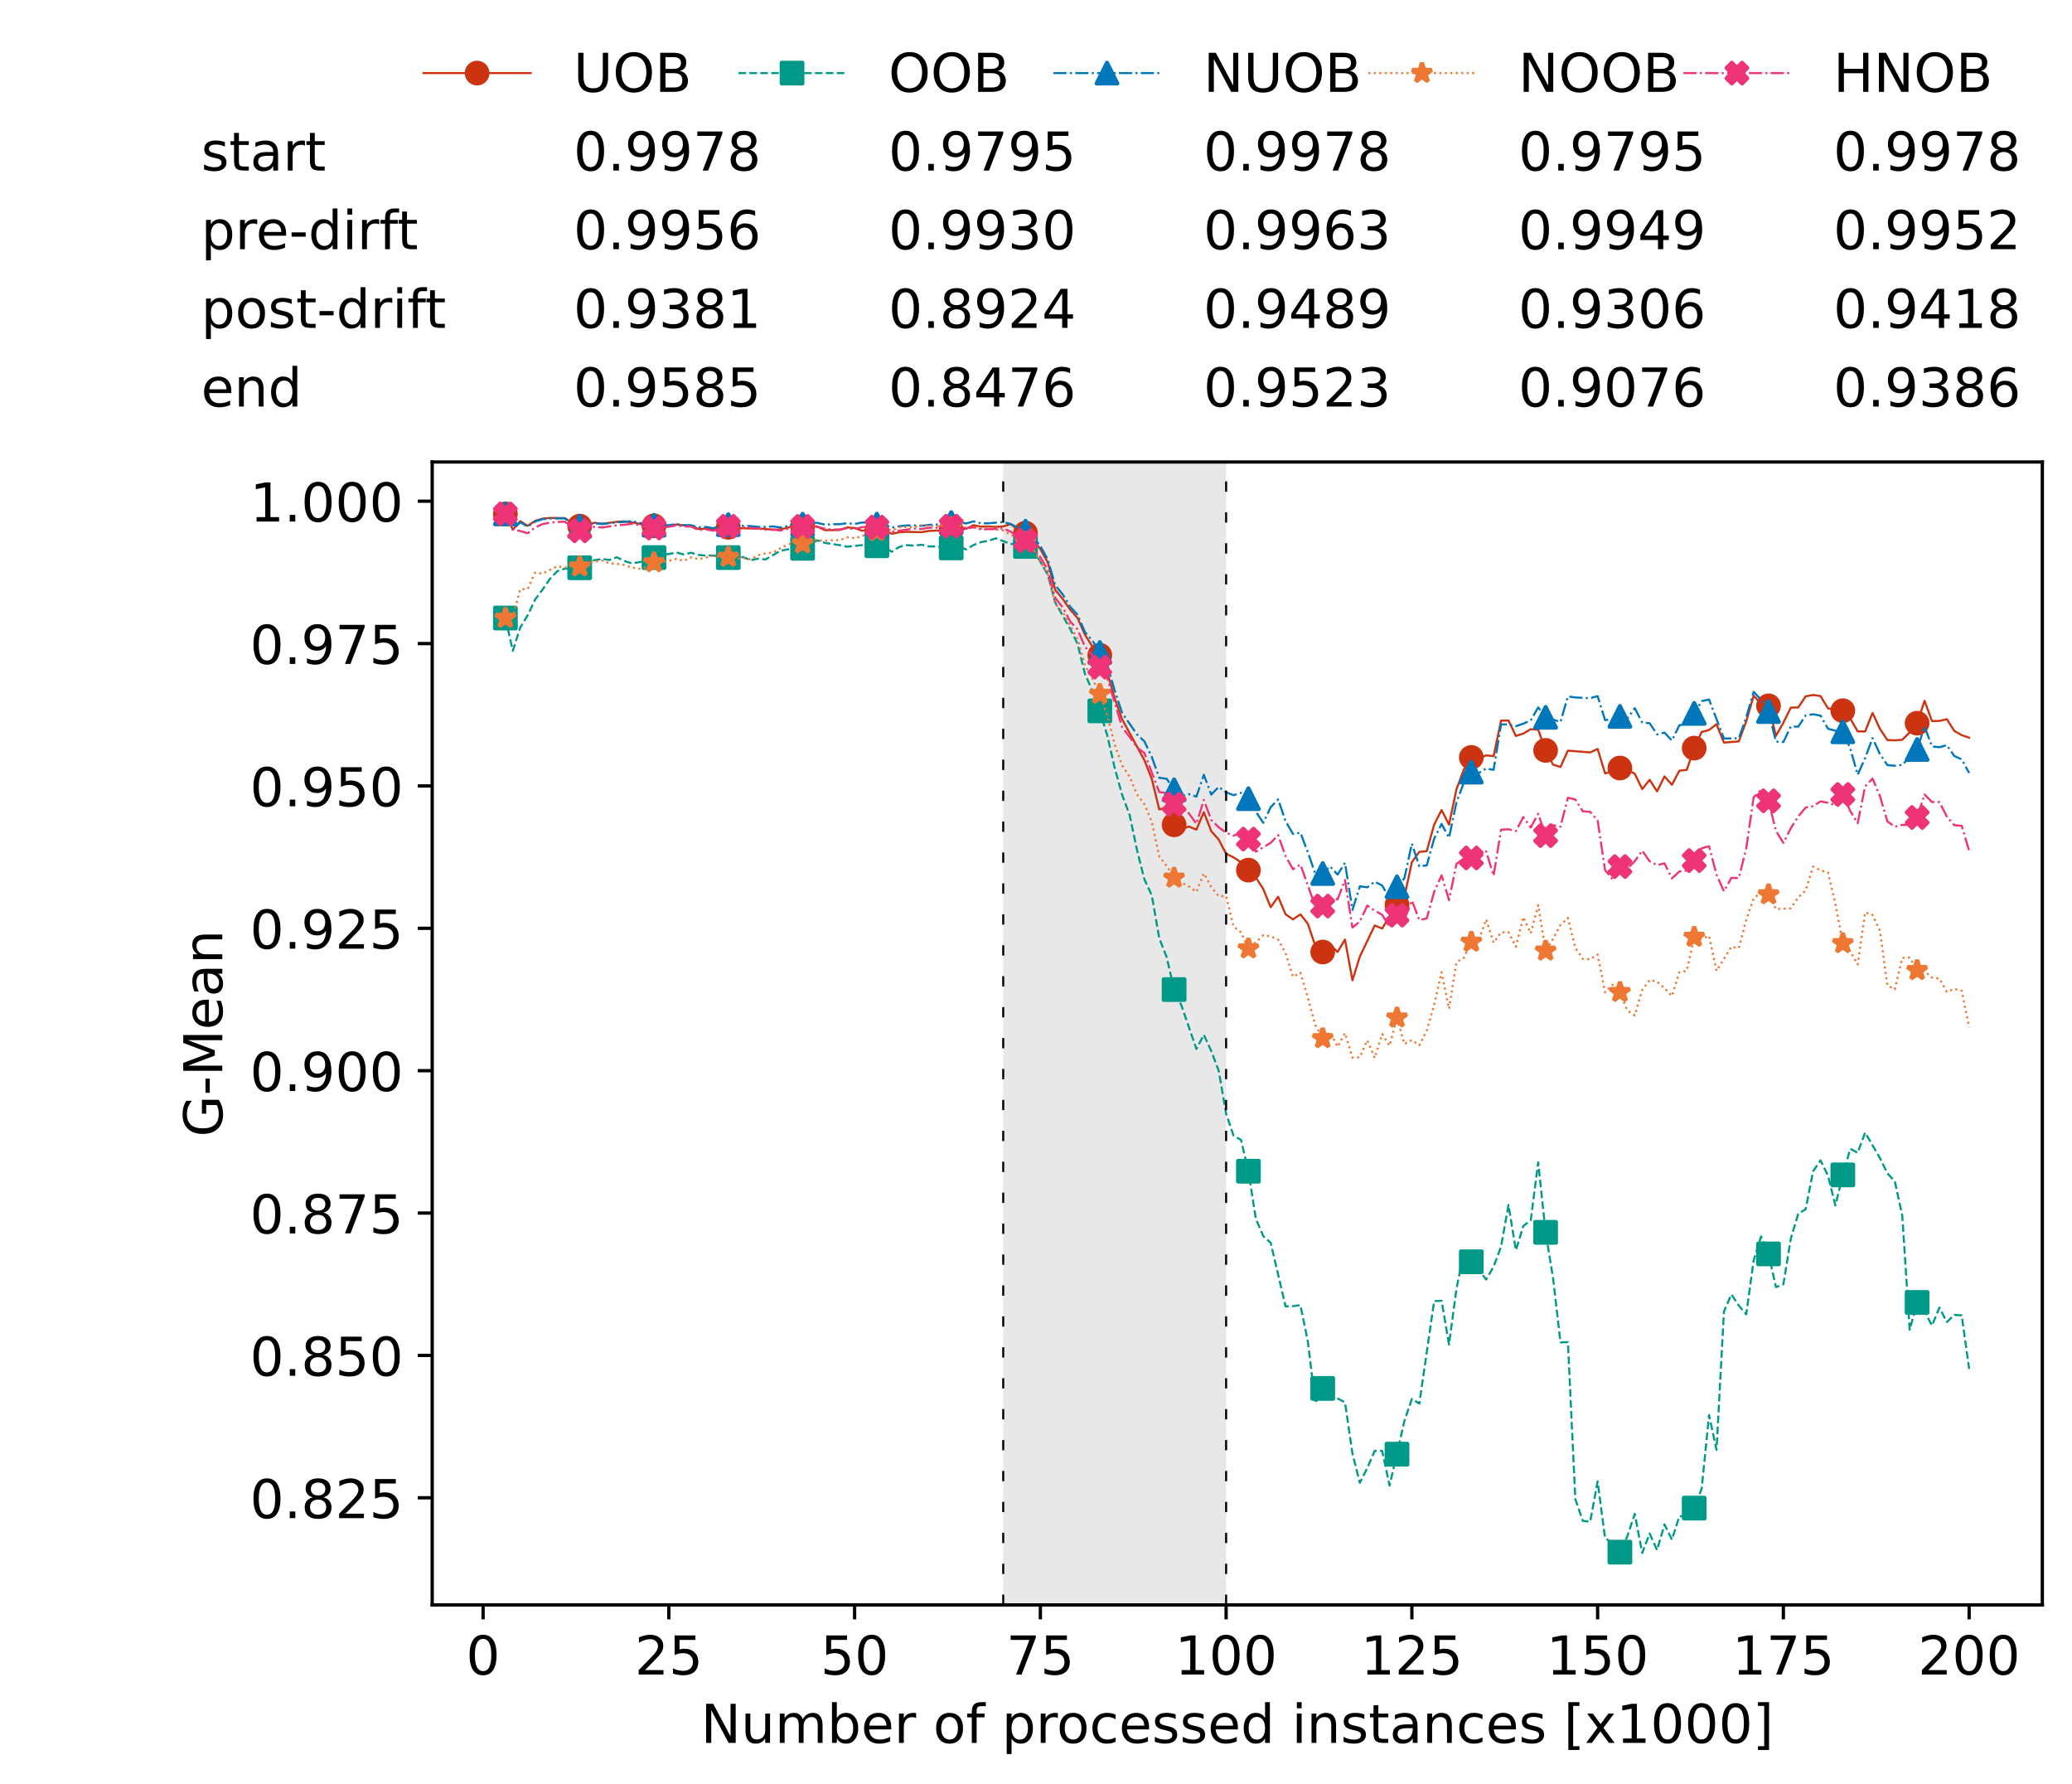 <?xml version="1.0" encoding="utf-8" standalone="no"?>
<!DOCTYPE svg PUBLIC "-//W3C//DTD SVG 1.1//EN"
  "http://www.w3.org/Graphics/SVG/1.1/DTD/svg11.dtd">
<!-- Created with matplotlib (https://matplotlib.org/) -->
<svg height="432.615pt" version="1.1" viewBox="0 0 502.65 432.615" width="502.65pt" xmlns="http://www.w3.org/2000/svg" xmlns:xlink="http://www.w3.org/1999/xlink">
 <defs>
  <style type="text/css">*{stroke-linecap:butt;stroke-linejoin:round;}</style>
 </defs>
 <g id="figure_1">
  <g id="patch_1">
   <path d="M 0 432.615 
L 502.65 432.615 
L 502.65 0 
L 0 0 
z
" style="fill:#ffffff;"/>
  </g>
  <g id="axes_1">
   <g id="patch_2">
    <path d="M 104.85 389.252 
L 495.45 389.252 
L 495.45 112.052 
L 104.85 112.052 
z
" style="fill:#ffffff;"/>
   </g>
   <g id="patch_3">
    <path clip-path="url(#p42cc4b982b)" d="M 297.446 389.252 
L 297.446 112.052 
L 243.372 112.052 
L 243.372 389.252 
z
" style="fill:#d3d3d3;opacity:0.5;"/>
   </g>
   <g id="matplotlib.axis_1">
    <g id="xtick_1">
     <g id="line2d_1">
      <defs>
       <path d="M 0 0 
L 0 3.5 
" id="mf4cd186aed" style="stroke:#000000;stroke-width:0.8;"/>
      </defs>
      <g>
       <use style="stroke:#000000;stroke-width:0.8;" x="117.197" xlink:href="#mf4cd186aed" y="389.252"/>
      </g>
     </g>
     <g id="text_1">
      <!-- 0 -->
      <g transform="translate(113.061 406.13)scale(0.13 -0.13)">
       <defs>
        <path d="M 31.781 66.406 
Q 24.172 66.406 20.328 58.906 
Q 16.5 51.422 16.5 36.375 
Q 16.5 21.391 20.328 13.891 
Q 24.172 6.391 31.781 6.391 
Q 39.453 6.391 43.281 13.891 
Q 47.125 21.391 47.125 36.375 
Q 47.125 51.422 43.281 58.906 
Q 39.453 66.406 31.781 66.406 
z
M 31.781 74.219 
Q 44.047 74.219 50.516 64.516 
Q 56.984 54.828 56.984 36.375 
Q 56.984 17.969 50.516 8.266 
Q 44.047 -1.422 31.781 -1.422 
Q 19.531 -1.422 13.062 8.266 
Q 6.594 17.969 6.594 36.375 
Q 6.594 54.828 13.062 64.516 
Q 19.531 74.219 31.781 74.219 
z
" id="DejaVuSans-48"/>
       </defs>
       <use xlink:href="#DejaVuSans-48"/>
      </g>
     </g>
    </g>
    <g id="xtick_2">
     <g id="line2d_2">
      <g>
       <use style="stroke:#000000;stroke-width:0.8;" x="162.259" xlink:href="#mf4cd186aed" y="389.252"/>
      </g>
     </g>
     <g id="text_2">
      <!-- 25 -->
      <g transform="translate(153.988 406.13)scale(0.13 -0.13)">
       <defs>
        <path d="M 19.188 8.297 
L 53.609 8.297 
L 53.609 0 
L 7.328 0 
L 7.328 8.297 
Q 12.938 14.109 22.625 23.891 
Q 32.328 33.688 34.812 36.531 
Q 39.547 41.844 41.422 45.531 
Q 43.312 49.219 43.312 52.781 
Q 43.312 58.594 39.234 62.25 
Q 35.156 65.922 28.609 65.922 
Q 23.969 65.922 18.812 64.312 
Q 13.672 62.703 7.812 59.422 
L 7.812 69.391 
Q 13.766 71.781 18.938 73 
Q 24.125 74.219 28.422 74.219 
Q 39.75 74.219 46.484 68.547 
Q 53.219 62.891 53.219 53.422 
Q 53.219 48.922 51.531 44.891 
Q 49.859 40.875 45.406 35.406 
Q 44.188 33.984 37.641 27.219 
Q 31.109 20.453 19.188 8.297 
z
" id="DejaVuSans-50"/>
        <path d="M 10.797 72.906 
L 49.516 72.906 
L 49.516 64.594 
L 19.828 64.594 
L 19.828 46.734 
Q 21.969 47.469 24.109 47.828 
Q 26.266 48.188 28.422 48.188 
Q 40.625 48.188 47.75 41.5 
Q 54.891 34.812 54.891 23.391 
Q 54.891 11.625 47.562 5.094 
Q 40.234 -1.422 26.906 -1.422 
Q 22.312 -1.422 17.547 -0.641 
Q 12.797 0.141 7.719 1.703 
L 7.719 11.625 
Q 12.109 9.234 16.797 8.062 
Q 21.484 6.891 26.703 6.891 
Q 35.156 6.891 40.078 11.328 
Q 45.016 15.766 45.016 23.391 
Q 45.016 31 40.078 35.438 
Q 35.156 39.891 26.703 39.891 
Q 22.75 39.891 18.812 39.016 
Q 14.891 38.141 10.797 36.281 
z
" id="DejaVuSans-53"/>
       </defs>
       <use xlink:href="#DejaVuSans-50"/>
       <use x="63.623" xlink:href="#DejaVuSans-53"/>
      </g>
     </g>
    </g>
    <g id="xtick_3">
     <g id="line2d_3">
      <g>
       <use style="stroke:#000000;stroke-width:0.8;" x="207.322" xlink:href="#mf4cd186aed" y="389.252"/>
      </g>
     </g>
     <g id="text_3">
      <!-- 50 -->
      <g transform="translate(199.05 406.13)scale(0.13 -0.13)">
       <use xlink:href="#DejaVuSans-53"/>
       <use x="63.623" xlink:href="#DejaVuSans-48"/>
      </g>
     </g>
    </g>
    <g id="xtick_4">
     <g id="line2d_4">
      <g>
       <use style="stroke:#000000;stroke-width:0.8;" x="252.384" xlink:href="#mf4cd186aed" y="389.252"/>
      </g>
     </g>
     <g id="text_4">
      <!-- 75 -->
      <g transform="translate(244.113 406.13)scale(0.13 -0.13)">
       <defs>
        <path d="M 8.203 72.906 
L 55.078 72.906 
L 55.078 68.703 
L 28.609 0 
L 18.312 0 
L 43.219 64.594 
L 8.203 64.594 
z
" id="DejaVuSans-55"/>
       </defs>
       <use xlink:href="#DejaVuSans-55"/>
       <use x="63.623" xlink:href="#DejaVuSans-53"/>
      </g>
     </g>
    </g>
    <g id="xtick_5">
     <g id="line2d_5">
      <g>
       <use style="stroke:#000000;stroke-width:0.8;" x="297.446" xlink:href="#mf4cd186aed" y="389.252"/>
      </g>
     </g>
     <g id="text_5">
      <!-- 100 -->
      <g transform="translate(285.039 406.13)scale(0.13 -0.13)">
       <defs>
        <path d="M 12.406 8.297 
L 28.516 8.297 
L 28.516 63.922 
L 10.984 60.406 
L 10.984 69.391 
L 28.422 72.906 
L 38.281 72.906 
L 38.281 8.297 
L 54.391 8.297 
L 54.391 0 
L 12.406 0 
z
" id="DejaVuSans-49"/>
       </defs>
       <use xlink:href="#DejaVuSans-49"/>
       <use x="63.623" xlink:href="#DejaVuSans-48"/>
       <use x="127.246" xlink:href="#DejaVuSans-48"/>
      </g>
     </g>
    </g>
    <g id="xtick_6">
     <g id="line2d_6">
      <g>
       <use style="stroke:#000000;stroke-width:0.8;" x="342.509" xlink:href="#mf4cd186aed" y="389.252"/>
      </g>
     </g>
     <g id="text_6">
      <!-- 125 -->
      <g transform="translate(330.102 406.13)scale(0.13 -0.13)">
       <use xlink:href="#DejaVuSans-49"/>
       <use x="63.623" xlink:href="#DejaVuSans-50"/>
       <use x="127.246" xlink:href="#DejaVuSans-53"/>
      </g>
     </g>
    </g>
    <g id="xtick_7">
     <g id="line2d_7">
      <g>
       <use style="stroke:#000000;stroke-width:0.8;" x="387.571" xlink:href="#mf4cd186aed" y="389.252"/>
      </g>
     </g>
     <g id="text_7">
      <!-- 150 -->
      <g transform="translate(375.164 406.13)scale(0.13 -0.13)">
       <use xlink:href="#DejaVuSans-49"/>
       <use x="63.623" xlink:href="#DejaVuSans-53"/>
       <use x="127.246" xlink:href="#DejaVuSans-48"/>
      </g>
     </g>
    </g>
    <g id="xtick_8">
     <g id="line2d_8">
      <g>
       <use style="stroke:#000000;stroke-width:0.8;" x="432.633" xlink:href="#mf4cd186aed" y="389.252"/>
      </g>
     </g>
     <g id="text_8">
      <!-- 175 -->
      <g transform="translate(420.226 406.13)scale(0.13 -0.13)">
       <use xlink:href="#DejaVuSans-49"/>
       <use x="63.623" xlink:href="#DejaVuSans-55"/>
       <use x="127.246" xlink:href="#DejaVuSans-53"/>
      </g>
     </g>
    </g>
    <g id="xtick_9">
     <g id="line2d_9">
      <g>
       <use style="stroke:#000000;stroke-width:0.8;" x="477.695" xlink:href="#mf4cd186aed" y="389.252"/>
      </g>
     </g>
     <g id="text_9">
      <!-- 200 -->
      <g transform="translate(465.289 406.13)scale(0.13 -0.13)">
       <use xlink:href="#DejaVuSans-50"/>
       <use x="63.623" xlink:href="#DejaVuSans-48"/>
       <use x="127.246" xlink:href="#DejaVuSans-48"/>
      </g>
     </g>
    </g>
    <g id="text_10">
     <!-- Number of processed instances [x1000] -->
     <g transform="translate(170.025 422.711)scale(0.13 -0.13)">
      <defs>
       <path d="M 9.812 72.906 
L 23.094 72.906 
L 55.422 11.922 
L 55.422 72.906 
L 64.984 72.906 
L 64.984 0 
L 51.703 0 
L 19.391 60.984 
L 19.391 0 
L 9.812 0 
z
" id="DejaVuSans-78"/>
       <path d="M 8.5 21.578 
L 8.5 54.688 
L 17.484 54.688 
L 17.484 21.922 
Q 17.484 14.156 20.5 10.266 
Q 23.531 6.391 29.594 6.391 
Q 36.859 6.391 41.078 11.031 
Q 45.312 15.672 45.312 23.688 
L 45.312 54.688 
L 54.297 54.688 
L 54.297 0 
L 45.312 0 
L 45.312 8.406 
Q 42.047 3.422 37.719 1 
Q 33.406 -1.422 27.688 -1.422 
Q 18.266 -1.422 13.375 4.438 
Q 8.5 10.297 8.5 21.578 
z
M 31.109 56 
z
" id="DejaVuSans-117"/>
       <path d="M 52 44.188 
Q 55.375 50.25 60.062 53.125 
Q 64.75 56 71.094 56 
Q 79.641 56 84.281 50.016 
Q 88.922 44.047 88.922 33.016 
L 88.922 0 
L 79.891 0 
L 79.891 32.719 
Q 79.891 40.578 77.094 44.375 
Q 74.312 48.188 68.609 48.188 
Q 61.625 48.188 57.562 43.547 
Q 53.516 38.922 53.516 30.906 
L 53.516 0 
L 44.484 0 
L 44.484 32.719 
Q 44.484 40.625 41.703 44.406 
Q 38.922 48.188 33.109 48.188 
Q 26.219 48.188 22.156 43.531 
Q 18.109 38.875 18.109 30.906 
L 18.109 0 
L 9.078 0 
L 9.078 54.688 
L 18.109 54.688 
L 18.109 46.188 
Q 21.188 51.219 25.484 53.609 
Q 29.781 56 35.688 56 
Q 41.656 56 45.828 52.969 
Q 50 49.953 52 44.188 
z
" id="DejaVuSans-109"/>
       <path d="M 48.688 27.297 
Q 48.688 37.203 44.609 42.844 
Q 40.531 48.484 33.406 48.484 
Q 26.266 48.484 22.188 42.844 
Q 18.109 37.203 18.109 27.297 
Q 18.109 17.391 22.188 11.75 
Q 26.266 6.109 33.406 6.109 
Q 40.531 6.109 44.609 11.75 
Q 48.688 17.391 48.688 27.297 
z
M 18.109 46.391 
Q 20.953 51.266 25.266 53.625 
Q 29.594 56 35.594 56 
Q 45.562 56 51.781 48.094 
Q 58.016 40.188 58.016 27.297 
Q 58.016 14.406 51.781 6.484 
Q 45.562 -1.422 35.594 -1.422 
Q 29.594 -1.422 25.266 0.953 
Q 20.953 3.328 18.109 8.203 
L 18.109 0 
L 9.078 0 
L 9.078 75.984 
L 18.109 75.984 
z
" id="DejaVuSans-98"/>
       <path d="M 56.203 29.594 
L 56.203 25.203 
L 14.891 25.203 
Q 15.484 15.922 20.484 11.062 
Q 25.484 6.203 34.422 6.203 
Q 39.594 6.203 44.453 7.469 
Q 49.312 8.734 54.109 11.281 
L 54.109 2.781 
Q 49.266 0.734 44.188 -0.344 
Q 39.109 -1.422 33.891 -1.422 
Q 20.797 -1.422 13.156 6.188 
Q 5.516 13.812 5.516 26.812 
Q 5.516 40.234 12.766 48.109 
Q 20.016 56 32.328 56 
Q 43.359 56 49.781 48.891 
Q 56.203 41.797 56.203 29.594 
z
M 47.219 32.234 
Q 47.125 39.594 43.094 43.984 
Q 39.062 48.391 32.422 48.391 
Q 24.906 48.391 20.391 44.141 
Q 15.875 39.891 15.188 32.172 
z
" id="DejaVuSans-101"/>
       <path d="M 41.109 46.297 
Q 39.594 47.172 37.812 47.578 
Q 36.031 48 33.891 48 
Q 26.266 48 22.188 43.047 
Q 18.109 38.094 18.109 28.812 
L 18.109 0 
L 9.078 0 
L 9.078 54.688 
L 18.109 54.688 
L 18.109 46.188 
Q 20.953 51.172 25.484 53.578 
Q 30.031 56 36.531 56 
Q 37.453 56 38.578 55.875 
Q 39.703 55.766 41.062 55.516 
z
" id="DejaVuSans-114"/>
       <path id="DejaVuSans-32"/>
       <path d="M 30.609 48.391 
Q 23.391 48.391 19.188 42.75 
Q 14.984 37.109 14.984 27.297 
Q 14.984 17.484 19.156 11.844 
Q 23.344 6.203 30.609 6.203 
Q 37.797 6.203 41.984 11.859 
Q 46.188 17.531 46.188 27.297 
Q 46.188 37.016 41.984 42.703 
Q 37.797 48.391 30.609 48.391 
z
M 30.609 56 
Q 42.328 56 49.016 48.375 
Q 55.719 40.766 55.719 27.297 
Q 55.719 13.875 49.016 6.219 
Q 42.328 -1.422 30.609 -1.422 
Q 18.844 -1.422 12.172 6.219 
Q 5.516 13.875 5.516 27.297 
Q 5.516 40.766 12.172 48.375 
Q 18.844 56 30.609 56 
z
" id="DejaVuSans-111"/>
       <path d="M 37.109 75.984 
L 37.109 68.5 
L 28.516 68.5 
Q 23.688 68.5 21.797 66.547 
Q 19.922 64.594 19.922 59.516 
L 19.922 54.688 
L 34.719 54.688 
L 34.719 47.703 
L 19.922 47.703 
L 19.922 0 
L 10.891 0 
L 10.891 47.703 
L 2.297 47.703 
L 2.297 54.688 
L 10.891 54.688 
L 10.891 58.5 
Q 10.891 67.625 15.141 71.797 
Q 19.391 75.984 28.609 75.984 
z
" id="DejaVuSans-102"/>
       <path d="M 18.109 8.203 
L 18.109 -20.797 
L 9.078 -20.797 
L 9.078 54.688 
L 18.109 54.688 
L 18.109 46.391 
Q 20.953 51.266 25.266 53.625 
Q 29.594 56 35.594 56 
Q 45.562 56 51.781 48.094 
Q 58.016 40.188 58.016 27.297 
Q 58.016 14.406 51.781 6.484 
Q 45.562 -1.422 35.594 -1.422 
Q 29.594 -1.422 25.266 0.953 
Q 20.953 3.328 18.109 8.203 
z
M 48.688 27.297 
Q 48.688 37.203 44.609 42.844 
Q 40.531 48.484 33.406 48.484 
Q 26.266 48.484 22.188 42.844 
Q 18.109 37.203 18.109 27.297 
Q 18.109 17.391 22.188 11.75 
Q 26.266 6.109 33.406 6.109 
Q 40.531 6.109 44.609 11.75 
Q 48.688 17.391 48.688 27.297 
z
" id="DejaVuSans-112"/>
       <path d="M 48.781 52.594 
L 48.781 44.188 
Q 44.969 46.297 41.141 47.344 
Q 37.312 48.391 33.406 48.391 
Q 24.656 48.391 19.812 42.844 
Q 14.984 37.312 14.984 27.297 
Q 14.984 17.281 19.812 11.734 
Q 24.656 6.203 33.406 6.203 
Q 37.312 6.203 41.141 7.25 
Q 44.969 8.297 48.781 10.406 
L 48.781 2.094 
Q 45.016 0.344 40.984 -0.531 
Q 36.969 -1.422 32.422 -1.422 
Q 20.062 -1.422 12.781 6.344 
Q 5.516 14.109 5.516 27.297 
Q 5.516 40.672 12.859 48.328 
Q 20.219 56 33.016 56 
Q 37.156 56 41.109 55.141 
Q 45.062 54.297 48.781 52.594 
z
" id="DejaVuSans-99"/>
       <path d="M 44.281 53.078 
L 44.281 44.578 
Q 40.484 46.531 36.375 47.5 
Q 32.281 48.484 27.875 48.484 
Q 21.188 48.484 17.844 46.438 
Q 14.5 44.391 14.5 40.281 
Q 14.5 37.156 16.891 35.375 
Q 19.281 33.594 26.516 31.984 
L 29.594 31.297 
Q 39.156 29.25 43.188 25.516 
Q 47.219 21.781 47.219 15.094 
Q 47.219 7.469 41.188 3.016 
Q 35.156 -1.422 24.609 -1.422 
Q 20.219 -1.422 15.453 -0.562 
Q 10.688 0.297 5.422 2 
L 5.422 11.281 
Q 10.406 8.688 15.234 7.391 
Q 20.062 6.109 24.812 6.109 
Q 31.156 6.109 34.562 8.281 
Q 37.984 10.453 37.984 14.406 
Q 37.984 18.062 35.516 20.016 
Q 33.062 21.969 24.703 23.781 
L 21.578 24.516 
Q 13.234 26.266 9.516 29.906 
Q 5.812 33.547 5.812 39.891 
Q 5.812 47.609 11.281 51.797 
Q 16.75 56 26.812 56 
Q 31.781 56 36.172 55.266 
Q 40.578 54.547 44.281 53.078 
z
" id="DejaVuSans-115"/>
       <path d="M 45.406 46.391 
L 45.406 75.984 
L 54.391 75.984 
L 54.391 0 
L 45.406 0 
L 45.406 8.203 
Q 42.578 3.328 38.25 0.953 
Q 33.938 -1.422 27.875 -1.422 
Q 17.969 -1.422 11.734 6.484 
Q 5.516 14.406 5.516 27.297 
Q 5.516 40.188 11.734 48.094 
Q 17.969 56 27.875 56 
Q 33.938 56 38.25 53.625 
Q 42.578 51.266 45.406 46.391 
z
M 14.797 27.297 
Q 14.797 17.391 18.875 11.75 
Q 22.953 6.109 30.078 6.109 
Q 37.203 6.109 41.297 11.75 
Q 45.406 17.391 45.406 27.297 
Q 45.406 37.203 41.297 42.844 
Q 37.203 48.484 30.078 48.484 
Q 22.953 48.484 18.875 42.844 
Q 14.797 37.203 14.797 27.297 
z
" id="DejaVuSans-100"/>
       <path d="M 9.422 54.688 
L 18.406 54.688 
L 18.406 0 
L 9.422 0 
z
M 9.422 75.984 
L 18.406 75.984 
L 18.406 64.594 
L 9.422 64.594 
z
" id="DejaVuSans-105"/>
       <path d="M 54.891 33.016 
L 54.891 0 
L 45.906 0 
L 45.906 32.719 
Q 45.906 40.484 42.875 44.328 
Q 39.844 48.188 33.797 48.188 
Q 26.516 48.188 22.312 43.547 
Q 18.109 38.922 18.109 30.906 
L 18.109 0 
L 9.078 0 
L 9.078 54.688 
L 18.109 54.688 
L 18.109 46.188 
Q 21.344 51.125 25.703 53.562 
Q 30.078 56 35.797 56 
Q 45.219 56 50.047 50.172 
Q 54.891 44.344 54.891 33.016 
z
" id="DejaVuSans-110"/>
       <path d="M 18.312 70.219 
L 18.312 54.688 
L 36.812 54.688 
L 36.812 47.703 
L 18.312 47.703 
L 18.312 18.016 
Q 18.312 11.328 20.141 9.422 
Q 21.969 7.516 27.594 7.516 
L 36.812 7.516 
L 36.812 0 
L 27.594 0 
Q 17.188 0 13.234 3.875 
Q 9.281 7.766 9.281 18.016 
L 9.281 47.703 
L 2.688 47.703 
L 2.688 54.688 
L 9.281 54.688 
L 9.281 70.219 
z
" id="DejaVuSans-116"/>
       <path d="M 34.281 27.484 
Q 23.391 27.484 19.188 25 
Q 14.984 22.516 14.984 16.5 
Q 14.984 11.719 18.141 8.906 
Q 21.297 6.109 26.703 6.109 
Q 34.188 6.109 38.703 11.406 
Q 43.219 16.703 43.219 25.484 
L 43.219 27.484 
z
M 52.203 31.203 
L 52.203 0 
L 43.219 0 
L 43.219 8.297 
Q 40.141 3.328 35.547 0.953 
Q 30.953 -1.422 24.312 -1.422 
Q 15.922 -1.422 10.953 3.297 
Q 6 8.016 6 15.922 
Q 6 25.141 12.172 29.828 
Q 18.359 34.516 30.609 34.516 
L 43.219 34.516 
L 43.219 35.406 
Q 43.219 41.609 39.141 45 
Q 35.062 48.391 27.688 48.391 
Q 23 48.391 18.547 47.266 
Q 14.109 46.141 10.016 43.891 
L 10.016 52.203 
Q 14.938 54.109 19.578 55.047 
Q 24.219 56 28.609 56 
Q 40.484 56 46.344 49.844 
Q 52.203 43.703 52.203 31.203 
z
" id="DejaVuSans-97"/>
       <path d="M 8.594 75.984 
L 29.297 75.984 
L 29.297 69 
L 17.578 69 
L 17.578 -6.203 
L 29.297 -6.203 
L 29.297 -13.188 
L 8.594 -13.188 
z
" id="DejaVuSans-91"/>
       <path d="M 54.891 54.688 
L 35.109 28.078 
L 55.906 0 
L 45.312 0 
L 29.391 21.484 
L 13.484 0 
L 2.875 0 
L 24.125 28.609 
L 4.688 54.688 
L 15.281 54.688 
L 29.781 35.203 
L 44.281 54.688 
z
" id="DejaVuSans-120"/>
       <path d="M 30.422 75.984 
L 30.422 -13.188 
L 9.719 -13.188 
L 9.719 -6.203 
L 21.391 -6.203 
L 21.391 69 
L 9.719 69 
L 9.719 75.984 
z
" id="DejaVuSans-93"/>
      </defs>
      <use xlink:href="#DejaVuSans-78"/>
      <use x="74.805" xlink:href="#DejaVuSans-117"/>
      <use x="138.184" xlink:href="#DejaVuSans-109"/>
      <use x="235.596" xlink:href="#DejaVuSans-98"/>
      <use x="299.072" xlink:href="#DejaVuSans-101"/>
      <use x="360.596" xlink:href="#DejaVuSans-114"/>
      <use x="401.709" xlink:href="#DejaVuSans-32"/>
      <use x="433.496" xlink:href="#DejaVuSans-111"/>
      <use x="494.678" xlink:href="#DejaVuSans-102"/>
      <use x="529.883" xlink:href="#DejaVuSans-32"/>
      <use x="561.67" xlink:href="#DejaVuSans-112"/>
      <use x="625.146" xlink:href="#DejaVuSans-114"/>
      <use x="664.01" xlink:href="#DejaVuSans-111"/>
      <use x="725.191" xlink:href="#DejaVuSans-99"/>
      <use x="780.172" xlink:href="#DejaVuSans-101"/>
      <use x="841.695" xlink:href="#DejaVuSans-115"/>
      <use x="893.795" xlink:href="#DejaVuSans-115"/>
      <use x="945.895" xlink:href="#DejaVuSans-101"/>
      <use x="1007.418" xlink:href="#DejaVuSans-100"/>
      <use x="1070.895" xlink:href="#DejaVuSans-32"/>
      <use x="1102.682" xlink:href="#DejaVuSans-105"/>
      <use x="1130.465" xlink:href="#DejaVuSans-110"/>
      <use x="1193.844" xlink:href="#DejaVuSans-115"/>
      <use x="1245.943" xlink:href="#DejaVuSans-116"/>
      <use x="1285.152" xlink:href="#DejaVuSans-97"/>
      <use x="1346.432" xlink:href="#DejaVuSans-110"/>
      <use x="1409.811" xlink:href="#DejaVuSans-99"/>
      <use x="1464.791" xlink:href="#DejaVuSans-101"/>
      <use x="1526.314" xlink:href="#DejaVuSans-115"/>
      <use x="1578.414" xlink:href="#DejaVuSans-32"/>
      <use x="1610.201" xlink:href="#DejaVuSans-91"/>
      <use x="1649.215" xlink:href="#DejaVuSans-120"/>
      <use x="1708.395" xlink:href="#DejaVuSans-49"/>
      <use x="1772.018" xlink:href="#DejaVuSans-48"/>
      <use x="1835.641" xlink:href="#DejaVuSans-48"/>
      <use x="1899.264" xlink:href="#DejaVuSans-48"/>
      <use x="1962.887" xlink:href="#DejaVuSans-93"/>
     </g>
    </g>
   </g>
   <g id="matplotlib.axis_2">
    <g id="ytick_1">
     <g id="line2d_10">
      <defs>
       <path d="M 0 0 
L -3.5 0 
" id="mfe8d108e31" style="stroke:#000000;stroke-width:0.8;"/>
      </defs>
      <g>
       <use style="stroke:#000000;stroke-width:0.8;" x="104.85" xlink:href="#mfe8d108e31" y="363.263"/>
      </g>
     </g>
     <g id="text_11">
      <!-- 0.825 -->
      <g transform="translate(60.633 368.202)scale(0.13 -0.13)">
       <defs>
        <path d="M 10.688 12.406 
L 21 12.406 
L 21 0 
L 10.688 0 
z
" id="DejaVuSans-46"/>
        <path d="M 31.781 34.625 
Q 24.75 34.625 20.719 30.859 
Q 16.703 27.094 16.703 20.516 
Q 16.703 13.922 20.719 10.156 
Q 24.75 6.391 31.781 6.391 
Q 38.812 6.391 42.859 10.172 
Q 46.922 13.969 46.922 20.516 
Q 46.922 27.094 42.891 30.859 
Q 38.875 34.625 31.781 34.625 
z
M 21.922 38.812 
Q 15.578 40.375 12.031 44.719 
Q 8.5 49.078 8.5 55.328 
Q 8.5 64.062 14.719 69.141 
Q 20.953 74.219 31.781 74.219 
Q 42.672 74.219 48.875 69.141 
Q 55.078 64.062 55.078 55.328 
Q 55.078 49.078 51.531 44.719 
Q 48 40.375 41.703 38.812 
Q 48.828 37.156 52.797 32.312 
Q 56.781 27.484 56.781 20.516 
Q 56.781 9.906 50.312 4.234 
Q 43.844 -1.422 31.781 -1.422 
Q 19.734 -1.422 13.25 4.234 
Q 6.781 9.906 6.781 20.516 
Q 6.781 27.484 10.781 32.312 
Q 14.797 37.156 21.922 38.812 
z
M 18.312 54.391 
Q 18.312 48.734 21.844 45.562 
Q 25.391 42.391 31.781 42.391 
Q 38.141 42.391 41.719 45.562 
Q 45.312 48.734 45.312 54.391 
Q 45.312 60.062 41.719 63.234 
Q 38.141 66.406 31.781 66.406 
Q 25.391 66.406 21.844 63.234 
Q 18.312 60.062 18.312 54.391 
z
" id="DejaVuSans-56"/>
       </defs>
       <use xlink:href="#DejaVuSans-48"/>
       <use x="63.623" xlink:href="#DejaVuSans-46"/>
       <use x="95.41" xlink:href="#DejaVuSans-56"/>
       <use x="159.033" xlink:href="#DejaVuSans-50"/>
       <use x="222.656" xlink:href="#DejaVuSans-53"/>
      </g>
     </g>
    </g>
    <g id="ytick_2">
     <g id="line2d_11">
      <g>
       <use style="stroke:#000000;stroke-width:0.8;" x="104.85" xlink:href="#mfe8d108e31" y="328.734"/>
      </g>
     </g>
     <g id="text_12">
      <!-- 0.850 -->
      <g transform="translate(60.633 333.673)scale(0.13 -0.13)">
       <use xlink:href="#DejaVuSans-48"/>
       <use x="63.623" xlink:href="#DejaVuSans-46"/>
       <use x="95.41" xlink:href="#DejaVuSans-56"/>
       <use x="159.033" xlink:href="#DejaVuSans-53"/>
       <use x="222.656" xlink:href="#DejaVuSans-48"/>
      </g>
     </g>
    </g>
    <g id="ytick_3">
     <g id="line2d_12">
      <g>
       <use style="stroke:#000000;stroke-width:0.8;" x="104.85" xlink:href="#mfe8d108e31" y="294.204"/>
      </g>
     </g>
     <g id="text_13">
      <!-- 0.875 -->
      <g transform="translate(60.633 299.143)scale(0.13 -0.13)">
       <use xlink:href="#DejaVuSans-48"/>
       <use x="63.623" xlink:href="#DejaVuSans-46"/>
       <use x="95.41" xlink:href="#DejaVuSans-56"/>
       <use x="159.033" xlink:href="#DejaVuSans-55"/>
       <use x="222.656" xlink:href="#DejaVuSans-53"/>
      </g>
     </g>
    </g>
    <g id="ytick_4">
     <g id="line2d_13">
      <g>
       <use style="stroke:#000000;stroke-width:0.8;" x="104.85" xlink:href="#mfe8d108e31" y="259.674"/>
      </g>
     </g>
     <g id="text_14">
      <!-- 0.900 -->
      <g transform="translate(60.633 264.613)scale(0.13 -0.13)">
       <defs>
        <path d="M 10.984 1.516 
L 10.984 10.5 
Q 14.703 8.734 18.5 7.812 
Q 22.312 6.891 25.984 6.891 
Q 35.75 6.891 40.891 13.453 
Q 46.047 20.016 46.781 33.406 
Q 43.953 29.203 39.594 26.953 
Q 35.25 24.703 29.984 24.703 
Q 19.047 24.703 12.672 31.312 
Q 6.297 37.938 6.297 49.422 
Q 6.297 60.641 12.938 67.422 
Q 19.578 74.219 30.609 74.219 
Q 43.266 74.219 49.922 64.516 
Q 56.594 54.828 56.594 36.375 
Q 56.594 19.141 48.406 8.859 
Q 40.234 -1.422 26.422 -1.422 
Q 22.703 -1.422 18.891 -0.688 
Q 15.094 0.047 10.984 1.516 
z
M 30.609 32.422 
Q 37.25 32.422 41.125 36.953 
Q 45.016 41.5 45.016 49.422 
Q 45.016 57.281 41.125 61.844 
Q 37.25 66.406 30.609 66.406 
Q 23.969 66.406 20.094 61.844 
Q 16.219 57.281 16.219 49.422 
Q 16.219 41.5 20.094 36.953 
Q 23.969 32.422 30.609 32.422 
z
" id="DejaVuSans-57"/>
       </defs>
       <use xlink:href="#DejaVuSans-48"/>
       <use x="63.623" xlink:href="#DejaVuSans-46"/>
       <use x="95.41" xlink:href="#DejaVuSans-57"/>
       <use x="159.033" xlink:href="#DejaVuSans-48"/>
       <use x="222.656" xlink:href="#DejaVuSans-48"/>
      </g>
     </g>
    </g>
    <g id="ytick_5">
     <g id="line2d_14">
      <g>
       <use style="stroke:#000000;stroke-width:0.8;" x="104.85" xlink:href="#mfe8d108e31" y="225.144"/>
      </g>
     </g>
     <g id="text_15">
      <!-- 0.925 -->
      <g transform="translate(60.633 230.083)scale(0.13 -0.13)">
       <use xlink:href="#DejaVuSans-48"/>
       <use x="63.623" xlink:href="#DejaVuSans-46"/>
       <use x="95.41" xlink:href="#DejaVuSans-57"/>
       <use x="159.033" xlink:href="#DejaVuSans-50"/>
       <use x="222.656" xlink:href="#DejaVuSans-53"/>
      </g>
     </g>
    </g>
    <g id="ytick_6">
     <g id="line2d_15">
      <g>
       <use style="stroke:#000000;stroke-width:0.8;" x="104.85" xlink:href="#mfe8d108e31" y="190.614"/>
      </g>
     </g>
     <g id="text_16">
      <!-- 0.950 -->
      <g transform="translate(60.633 195.553)scale(0.13 -0.13)">
       <use xlink:href="#DejaVuSans-48"/>
       <use x="63.623" xlink:href="#DejaVuSans-46"/>
       <use x="95.41" xlink:href="#DejaVuSans-57"/>
       <use x="159.033" xlink:href="#DejaVuSans-53"/>
       <use x="222.656" xlink:href="#DejaVuSans-48"/>
      </g>
     </g>
    </g>
    <g id="ytick_7">
     <g id="line2d_16">
      <g>
       <use style="stroke:#000000;stroke-width:0.8;" x="104.85" xlink:href="#mfe8d108e31" y="156.085"/>
      </g>
     </g>
     <g id="text_17">
      <!-- 0.975 -->
      <g transform="translate(60.633 161.024)scale(0.13 -0.13)">
       <use xlink:href="#DejaVuSans-48"/>
       <use x="63.623" xlink:href="#DejaVuSans-46"/>
       <use x="95.41" xlink:href="#DejaVuSans-57"/>
       <use x="159.033" xlink:href="#DejaVuSans-55"/>
       <use x="222.656" xlink:href="#DejaVuSans-53"/>
      </g>
     </g>
    </g>
    <g id="ytick_8">
     <g id="line2d_17">
      <g>
       <use style="stroke:#000000;stroke-width:0.8;" x="104.85" xlink:href="#mfe8d108e31" y="121.555"/>
      </g>
     </g>
     <g id="text_18">
      <!-- 1.000 -->
      <g transform="translate(60.633 126.494)scale(0.13 -0.13)">
       <use xlink:href="#DejaVuSans-49"/>
       <use x="63.623" xlink:href="#DejaVuSans-46"/>
       <use x="95.41" xlink:href="#DejaVuSans-48"/>
       <use x="159.033" xlink:href="#DejaVuSans-48"/>
       <use x="222.656" xlink:href="#DejaVuSans-48"/>
      </g>
     </g>
    </g>
    <g id="text_19">
     <!-- G-Mean -->
     <g transform="translate(53.93 275.744)rotate(-90)scale(0.13 -0.13)">
      <defs>
       <path d="M 59.516 10.406 
L 59.516 29.984 
L 43.406 29.984 
L 43.406 38.094 
L 69.281 38.094 
L 69.281 6.781 
Q 63.578 2.734 56.688 0.656 
Q 49.812 -1.422 42 -1.422 
Q 24.906 -1.422 15.25 8.562 
Q 5.609 18.562 5.609 36.375 
Q 5.609 54.25 15.25 64.234 
Q 24.906 74.219 42 74.219 
Q 49.125 74.219 55.547 72.453 
Q 61.969 70.703 67.391 67.281 
L 67.391 56.781 
Q 61.922 61.422 55.766 63.766 
Q 49.609 66.109 42.828 66.109 
Q 29.438 66.109 22.719 58.641 
Q 16.016 51.172 16.016 36.375 
Q 16.016 21.625 22.719 14.156 
Q 29.438 6.688 42.828 6.688 
Q 48.047 6.688 52.141 7.594 
Q 56.25 8.5 59.516 10.406 
z
" id="DejaVuSans-71"/>
       <path d="M 4.891 31.391 
L 31.203 31.391 
L 31.203 23.391 
L 4.891 23.391 
z
" id="DejaVuSans-45"/>
       <path d="M 9.812 72.906 
L 24.516 72.906 
L 43.109 23.297 
L 61.812 72.906 
L 76.516 72.906 
L 76.516 0 
L 66.891 0 
L 66.891 64.016 
L 48.094 14.016 
L 38.188 14.016 
L 19.391 64.016 
L 19.391 0 
L 9.812 0 
z
" id="DejaVuSans-77"/>
      </defs>
      <use xlink:href="#DejaVuSans-71"/>
      <use x="77.49" xlink:href="#DejaVuSans-45"/>
      <use x="113.574" xlink:href="#DejaVuSans-77"/>
      <use x="199.854" xlink:href="#DejaVuSans-101"/>
      <use x="261.377" xlink:href="#DejaVuSans-97"/>
      <use x="322.656" xlink:href="#DejaVuSans-110"/>
     </g>
    </g>
   </g>
   <g id="line2d_18"/>
   <g id="line2d_19"/>
   <g id="line2d_20"/>
   <g id="line2d_21"/>
   <g id="line2d_22"/>
   <g id="line2d_23">
    <path clip-path="url(#p42cc4b982b)" d="M 122.605 124.652 
L 124.407 128.45 
L 126.21 126.41 
L 128.012 127.529 
L 129.815 126.334 
L 131.617 125.79 
L 133.419 125.619 
L 137.024 125.655 
L 138.827 126.873 
L 140.629 127.599 
L 144.234 126.787 
L 146.037 127.049 
L 149.642 126.556 
L 151.444 126.444 
L 153.247 126.666 
L 155.049 127.022 
L 156.852 127.568 
L 162.259 127.552 
L 164.062 127.2 
L 165.864 127.429 
L 167.667 127.468 
L 169.469 128.312 
L 171.272 128.196 
L 173.074 128.41 
L 176.679 127.884 
L 178.482 128.079 
L 185.692 128.264 
L 187.494 128.521 
L 189.297 128.383 
L 191.099 127.98 
L 192.902 127.351 
L 194.704 127.701 
L 196.507 127.414 
L 198.309 127.743 
L 200.112 128.578 
L 203.717 128.541 
L 205.519 127.93 
L 207.322 128.046 
L 209.124 128.739 
L 210.927 128.309 
L 212.729 128.672 
L 214.532 128.632 
L 216.334 129.462 
L 218.137 129.099 
L 219.939 128.984 
L 223.544 129.072 
L 225.347 128.765 
L 228.952 128.614 
L 234.359 128.248 
L 236.162 127.376 
L 237.964 127.731 
L 239.767 127.693 
L 241.569 127.789 
L 243.372 127.673 
L 245.174 127.109 
L 246.976 128.477 
L 248.779 129.297 
L 250.581 130.897 
L 252.384 133.194 
L 254.186 136.394 
L 255.989 143.05 
L 257.791 145.257 
L 259.594 147.826 
L 261.396 149.862 
L 263.199 153.926 
L 265.001 156.831 
L 266.804 158.916 
L 268.606 163.081 
L 270.409 169.34 
L 272.211 174.435 
L 277.619 184.37 
L 279.421 188.938 
L 281.224 196.303 
L 283.026 195.936 
L 284.829 200.038 
L 286.631 201.056 
L 288.434 200.466 
L 290.236 201.213 
L 292.039 196.976 
L 293.841 201.589 
L 295.644 203.627 
L 297.446 207.078 
L 299.249 207.937 
L 301.051 209.125 
L 304.656 212.829 
L 306.459 215.62 
L 308.261 220.032 
L 310.064 217.499 
L 311.866 221.748 
L 313.669 222.979 
L 315.471 221.773 
L 317.274 224.03 
L 319.076 229.411 
L 320.879 230.896 
L 322.681 229.142 
L 324.484 230.885 
L 326.286 227.876 
L 328.089 237.759 
L 329.891 231.982 
L 333.496 224.454 
L 335.299 225.2 
L 337.101 222.226 
L 338.904 219.483 
L 340.706 217.48 
L 342.509 209.11 
L 344.311 206.604 
L 346.114 206.457 
L 347.916 199.992 
L 349.719 196.451 
L 351.521 200.01 
L 353.324 191.441 
L 355.126 186.637 
L 356.928 183.7 
L 358.731 184.023 
L 360.533 183.205 
L 362.336 183.38 
L 364.138 174.777 
L 365.941 174.742 
L 367.743 178.492 
L 369.546 177.917 
L 371.348 176.842 
L 373.151 176.979 
L 374.953 182.001 
L 376.756 185.454 
L 378.558 186.021 
L 380.361 182.059 
L 385.768 182.486 
L 387.571 181.648 
L 389.373 187.549 
L 391.176 187.187 
L 392.978 186.274 
L 394.781 186.659 
L 396.583 187.665 
L 398.386 191.387 
L 400.188 189.133 
L 401.991 191.94 
L 403.793 188.303 
L 405.596 190.331 
L 407.398 186.927 
L 409.201 186.709 
L 411.003 181.443 
L 412.806 177.542 
L 414.608 177.041 
L 416.411 175.654 
L 418.213 180.098 
L 421.818 179.817 
L 423.621 174.958 
L 425.423 168.729 
L 427.226 170.685 
L 429.028 171.186 
L 430.831 178.476 
L 432.633 175.271 
L 434.436 171.623 
L 436.238 171.581 
L 438.041 168.882 
L 439.843 168.553 
L 441.646 168.818 
L 443.448 171.802 
L 447.053 172.371 
L 448.856 174.28 
L 450.658 177.381 
L 452.461 177.411 
L 454.263 172.907 
L 456.066 176.782 
L 457.868 179.489 
L 459.671 179.557 
L 461.473 179.416 
L 463.276 177.64 
L 465.078 175.398 
L 466.881 169.969 
L 468.683 174.883 
L 470.485 174.852 
L 472.288 174.428 
L 474.09 177.264 
L 475.893 178.298 
L 477.695 178.913 
L 477.695 178.913 
" style="fill:none;stroke:#cc3311;stroke-linecap:square;stroke-width:0.5;"/>
    <defs>
     <path d="M 0 2.5 
C 0.663 2.5 1.299 2.237 1.768 1.768 
C 2.237 1.299 2.5 0.663 2.5 0 
C 2.5 -0.663 2.237 -1.299 1.768 -1.768 
C 1.299 -2.237 0.663 -2.5 0 -2.5 
C -0.663 -2.5 -1.299 -2.237 -1.768 -1.768 
C -2.237 -1.299 -2.5 -0.663 -2.5 0 
C -2.5 0.663 -2.237 1.299 -1.768 1.768 
C -1.299 2.237 -0.663 2.5 0 2.5 
z
" id="m5214dc8d75" style="stroke:#cc3311;"/>
    </defs>
    <g clip-path="url(#p42cc4b982b)">
     <use style="fill:#cc3311;stroke:#cc3311;" x="122.605" xlink:href="#m5214dc8d75" y="124.652"/>
     <use style="fill:#cc3311;stroke:#cc3311;" x="140.629" xlink:href="#m5214dc8d75" y="127.599"/>
     <use style="fill:#cc3311;stroke:#cc3311;" x="158.654" xlink:href="#m5214dc8d75" y="127.528"/>
     <use style="fill:#cc3311;stroke:#cc3311;" x="176.679" xlink:href="#m5214dc8d75" y="127.884"/>
     <use style="fill:#cc3311;stroke:#cc3311;" x="194.704" xlink:href="#m5214dc8d75" y="127.701"/>
     <use style="fill:#cc3311;stroke:#cc3311;" x="212.729" xlink:href="#m5214dc8d75" y="128.672"/>
     <use style="fill:#cc3311;stroke:#cc3311;" x="230.754" xlink:href="#m5214dc8d75" y="128.477"/>
     <use style="fill:#cc3311;stroke:#cc3311;" x="248.779" xlink:href="#m5214dc8d75" y="129.297"/>
     <use style="fill:#cc3311;stroke:#cc3311;" x="266.804" xlink:href="#m5214dc8d75" y="158.916"/>
     <use style="fill:#cc3311;stroke:#cc3311;" x="284.829" xlink:href="#m5214dc8d75" y="200.038"/>
     <use style="fill:#cc3311;stroke:#cc3311;" x="302.854" xlink:href="#m5214dc8d75" y="211.04"/>
     <use style="fill:#cc3311;stroke:#cc3311;" x="320.879" xlink:href="#m5214dc8d75" y="230.896"/>
     <use style="fill:#cc3311;stroke:#cc3311;" x="338.904" xlink:href="#m5214dc8d75" y="219.483"/>
     <use style="fill:#cc3311;stroke:#cc3311;" x="356.928" xlink:href="#m5214dc8d75" y="183.7"/>
     <use style="fill:#cc3311;stroke:#cc3311;" x="374.953" xlink:href="#m5214dc8d75" y="182.001"/>
     <use style="fill:#cc3311;stroke:#cc3311;" x="392.978" xlink:href="#m5214dc8d75" y="186.274"/>
     <use style="fill:#cc3311;stroke:#cc3311;" x="411.003" xlink:href="#m5214dc8d75" y="181.443"/>
     <use style="fill:#cc3311;stroke:#cc3311;" x="429.028" xlink:href="#m5214dc8d75" y="171.186"/>
     <use style="fill:#cc3311;stroke:#cc3311;" x="447.053" xlink:href="#m5214dc8d75" y="172.371"/>
     <use style="fill:#cc3311;stroke:#cc3311;" x="465.078" xlink:href="#m5214dc8d75" y="175.398"/>
    </g>
   </g>
   <g id="line2d_24"/>
   <g id="line2d_25"/>
   <g id="line2d_26"/>
   <g id="line2d_27"/>
   <g id="line2d_28">
    <path clip-path="url(#p42cc4b982b)" d="M 122.605 149.896 
L 124.407 157.841 
L 126.21 152.185 
L 128.012 149.225 
L 129.815 145.416 
L 131.617 143.002 
L 133.419 140.372 
L 135.222 138.502 
L 137.024 137.92 
L 138.827 137.911 
L 140.629 137.705 
L 142.432 136.423 
L 144.234 135.85 
L 146.037 135.572 
L 147.839 135.807 
L 149.642 135.16 
L 151.444 136.043 
L 153.247 136.64 
L 156.852 136.057 
L 158.654 135.236 
L 160.457 134.606 
L 162.259 134.369 
L 164.062 133.984 
L 165.864 134.466 
L 167.667 134.073 
L 169.469 134.59 
L 171.272 134.747 
L 173.074 134.717 
L 174.877 135.13 
L 178.482 135.395 
L 180.284 135.099 
L 182.087 135.866 
L 183.889 135.498 
L 185.692 135.687 
L 189.297 133.599 
L 191.099 133.235 
L 192.902 133.19 
L 194.704 132.981 
L 196.507 131.795 
L 198.309 131.065 
L 200.112 131.668 
L 203.717 132.222 
L 205.519 132.597 
L 209.124 132.211 
L 210.927 131.747 
L 212.729 132.362 
L 214.532 132.668 
L 216.334 133.82 
L 218.137 132.648 
L 219.939 132.215 
L 221.742 132.33 
L 223.544 132.11 
L 225.347 132.527 
L 227.149 132.526 
L 228.952 132.828 
L 230.754 132.883 
L 232.557 132.488 
L 234.359 133.272 
L 236.162 132.193 
L 237.964 131.486 
L 239.767 131.159 
L 241.569 130.557 
L 245.174 131.924 
L 246.976 131.938 
L 248.779 132.528 
L 250.581 133.352 
L 252.384 136.248 
L 254.186 139.412 
L 255.989 146.098 
L 259.594 152.488 
L 261.396 156.137 
L 263.199 163.447 
L 265.001 167.559 
L 266.804 172.409 
L 268.606 178.324 
L 270.409 186.204 
L 272.211 192.781 
L 274.014 197.563 
L 275.816 206.102 
L 277.619 213.271 
L 279.421 217.158 
L 281.224 227.545 
L 283.026 232.157 
L 284.829 240.007 
L 286.631 243.937 
L 290.236 254.416 
L 292.039 250.961 
L 293.841 254.899 
L 295.644 259.702 
L 297.446 270.103 
L 299.249 275.437 
L 301.051 276.445 
L 302.854 284.054 
L 304.656 295.588 
L 306.459 299.796 
L 308.261 301.419 
L 311.866 316.854 
L 313.669 316.784 
L 315.471 316.542 
L 317.274 325.346 
L 319.076 340.334 
L 320.879 336.737 
L 322.681 338.202 
L 326.286 340.129 
L 328.089 352.522 
L 329.891 359.631 
L 331.694 356.04 
L 333.496 351.876 
L 335.299 351.877 
L 337.101 360.301 
L 340.706 344.607 
L 342.509 339.276 
L 344.311 340.432 
L 347.916 315.558 
L 349.719 315.464 
L 351.521 326.093 
L 353.324 312.574 
L 355.126 303.683 
L 356.928 306.024 
L 358.731 307.948 
L 360.533 310.33 
L 362.336 307.197 
L 364.138 302.367 
L 365.941 292.241 
L 367.743 303.205 
L 369.546 297.335 
L 371.348 295.944 
L 373.151 281.905 
L 374.953 298.883 
L 376.756 309.934 
L 378.558 325.576 
L 380.361 325.516 
L 382.163 363.587 
L 383.966 368.874 
L 385.768 369.062 
L 387.571 359.296 
L 389.373 373.012 
L 391.176 374.313 
L 392.978 376.453 
L 394.781 372.563 
L 396.583 367.163 
L 398.386 376.652 
L 400.188 371.925 
L 401.991 375.95 
L 403.793 369.733 
L 405.596 373.42 
L 407.398 367.747 
L 409.201 367.677 
L 411.003 365.765 
L 412.806 361.097 
L 414.608 343.198 
L 416.411 351.644 
L 418.213 318.083 
L 420.016 313.934 
L 421.818 316.643 
L 423.621 318.775 
L 425.423 305.692 
L 427.226 299.874 
L 429.028 304.116 
L 430.831 312.177 
L 432.633 311.481 
L 434.436 300.408 
L 436.238 294.403 
L 438.041 293.267 
L 439.843 284.072 
L 441.646 281.425 
L 443.448 285.133 
L 445.251 292.379 
L 447.053 284.958 
L 448.856 278.634 
L 450.658 279.591 
L 452.461 274.671 
L 456.066 280.879 
L 457.868 284.587 
L 459.671 286.514 
L 461.473 294.827 
L 463.276 322.51 
L 465.078 315.886 
L 466.881 318.065 
L 468.683 321.507 
L 470.485 317.131 
L 472.288 320.635 
L 474.09 318.915 
L 475.893 319.021 
L 477.695 332.025 
L 477.695 332.025 
" style="fill:none;stroke:#009988;stroke-dasharray:1.85,0.8;stroke-dashoffset:0;stroke-width:0.5;"/>
    <defs>
     <path d="M -2.5 2.5 
L 2.5 2.5 
L 2.5 -2.5 
L -2.5 -2.5 
z
" id="m774f4a1073" style="stroke:#009988;stroke-linejoin:miter;"/>
    </defs>
    <g clip-path="url(#p42cc4b982b)">
     <use style="fill:#009988;stroke:#009988;stroke-linejoin:miter;" x="122.605" xlink:href="#m774f4a1073" y="149.896"/>
     <use style="fill:#009988;stroke:#009988;stroke-linejoin:miter;" x="140.629" xlink:href="#m774f4a1073" y="137.705"/>
     <use style="fill:#009988;stroke:#009988;stroke-linejoin:miter;" x="158.654" xlink:href="#m774f4a1073" y="135.236"/>
     <use style="fill:#009988;stroke:#009988;stroke-linejoin:miter;" x="176.679" xlink:href="#m774f4a1073" y="135.24"/>
     <use style="fill:#009988;stroke:#009988;stroke-linejoin:miter;" x="194.704" xlink:href="#m774f4a1073" y="132.981"/>
     <use style="fill:#009988;stroke:#009988;stroke-linejoin:miter;" x="212.729" xlink:href="#m774f4a1073" y="132.362"/>
     <use style="fill:#009988;stroke:#009988;stroke-linejoin:miter;" x="230.754" xlink:href="#m774f4a1073" y="132.883"/>
     <use style="fill:#009988;stroke:#009988;stroke-linejoin:miter;" x="248.779" xlink:href="#m774f4a1073" y="132.528"/>
     <use style="fill:#009988;stroke:#009988;stroke-linejoin:miter;" x="266.804" xlink:href="#m774f4a1073" y="172.409"/>
     <use style="fill:#009988;stroke:#009988;stroke-linejoin:miter;" x="284.829" xlink:href="#m774f4a1073" y="240.007"/>
     <use style="fill:#009988;stroke:#009988;stroke-linejoin:miter;" x="302.854" xlink:href="#m774f4a1073" y="284.054"/>
     <use style="fill:#009988;stroke:#009988;stroke-linejoin:miter;" x="320.879" xlink:href="#m774f4a1073" y="336.737"/>
     <use style="fill:#009988;stroke:#009988;stroke-linejoin:miter;" x="338.904" xlink:href="#m774f4a1073" y="352.683"/>
     <use style="fill:#009988;stroke:#009988;stroke-linejoin:miter;" x="356.928" xlink:href="#m774f4a1073" y="306.024"/>
     <use style="fill:#009988;stroke:#009988;stroke-linejoin:miter;" x="374.953" xlink:href="#m774f4a1073" y="298.883"/>
     <use style="fill:#009988;stroke:#009988;stroke-linejoin:miter;" x="392.978" xlink:href="#m774f4a1073" y="376.453"/>
     <use style="fill:#009988;stroke:#009988;stroke-linejoin:miter;" x="411.003" xlink:href="#m774f4a1073" y="365.765"/>
     <use style="fill:#009988;stroke:#009988;stroke-linejoin:miter;" x="429.028" xlink:href="#m774f4a1073" y="304.116"/>
     <use style="fill:#009988;stroke:#009988;stroke-linejoin:miter;" x="447.053" xlink:href="#m774f4a1073" y="284.958"/>
     <use style="fill:#009988;stroke:#009988;stroke-linejoin:miter;" x="465.078" xlink:href="#m774f4a1073" y="315.886"/>
    </g>
   </g>
   <g id="line2d_29"/>
   <g id="line2d_30"/>
   <g id="line2d_31"/>
   <g id="line2d_32"/>
   <g id="line2d_33">
    <path clip-path="url(#p42cc4b982b)" d="M 122.605 124.652 
L 124.407 128.45 
L 126.21 126.668 
L 128.012 127.723 
L 129.815 126.489 
L 131.617 125.919 
L 133.419 125.73 
L 137.024 125.741 
L 138.827 126.95 
L 140.629 127.67 
L 144.234 126.847 
L 146.037 127.105 
L 149.642 126.653 
L 151.444 126.581 
L 153.247 126.387 
L 155.049 126.757 
L 156.852 127.355 
L 162.259 127.376 
L 164.062 127.1 
L 165.864 127.368 
L 167.667 127.407 
L 169.469 127.886 
L 171.272 127.808 
L 173.074 128.097 
L 174.877 127.474 
L 176.679 127.253 
L 178.482 127.447 
L 182.087 127.592 
L 183.889 127.784 
L 185.692 127.784 
L 187.494 127.667 
L 189.297 127.935 
L 191.099 127.57 
L 192.902 126.865 
L 194.704 127.138 
L 196.507 126.813 
L 198.309 126.811 
L 200.112 127.249 
L 201.914 127.135 
L 203.717 127.136 
L 205.519 126.89 
L 207.322 127.084 
L 209.124 126.72 
L 210.927 126.724 
L 212.729 127.125 
L 214.532 127.124 
L 216.334 127.955 
L 218.137 127.63 
L 219.939 127.438 
L 221.742 127.436 
L 223.544 127.551 
L 225.347 127.285 
L 228.952 127.134 
L 230.754 126.747 
L 232.557 126.591 
L 234.359 126.964 
L 236.162 126.451 
L 237.964 126.922 
L 239.767 126.922 
L 243.372 126.615 
L 245.174 127.073 
L 246.976 128.045 
L 248.779 128.825 
L 250.581 130.105 
L 252.384 132.436 
L 254.186 135.703 
L 255.989 141.93 
L 257.791 144.137 
L 259.594 147.124 
L 261.396 149.082 
L 263.199 153.311 
L 265.001 155.364 
L 268.606 161.165 
L 270.409 167.489 
L 272.211 172.895 
L 275.816 178.116 
L 277.619 179.786 
L 279.421 183.603 
L 281.224 188.64 
L 283.026 188.882 
L 284.829 191.554 
L 286.631 193.029 
L 288.434 192.612 
L 290.236 193.214 
L 292.039 187.907 
L 293.841 192.72 
L 295.644 190.843 
L 297.446 192.165 
L 299.249 192.86 
L 301.051 192.286 
L 302.854 193.709 
L 304.656 196.853 
L 306.459 199.572 
L 308.261 195.778 
L 310.064 193.878 
L 311.866 199.159 
L 313.669 202.267 
L 315.471 201.948 
L 317.274 206.708 
L 319.076 211.897 
L 320.879 211.857 
L 322.681 210.14 
L 324.484 212.115 
L 326.286 209.284 
L 328.089 220.687 
L 329.891 214.958 
L 331.694 215.206 
L 333.496 213.831 
L 335.299 214.776 
L 337.101 217.846 
L 338.904 215.069 
L 340.706 213 
L 342.509 204.599 
L 344.311 210.111 
L 346.114 209.893 
L 347.916 203.372 
L 349.719 199.839 
L 351.521 203.191 
L 353.324 194.587 
L 355.126 189.79 
L 356.928 187.268 
L 358.731 187.485 
L 360.533 186.398 
L 362.336 186.715 
L 364.138 175.694 
L 365.941 175.694 
L 367.743 176.127 
L 369.546 175.514 
L 371.348 174.713 
L 373.151 171.562 
L 374.953 173.977 
L 378.558 175.093 
L 380.361 168.912 
L 382.163 169.156 
L 385.768 169.339 
L 387.571 168.83 
L 389.373 174.649 
L 391.176 174.392 
L 392.978 173.75 
L 394.781 174.243 
L 396.583 171.765 
L 398.386 175.236 
L 400.188 175.411 
L 401.991 178.107 
L 403.793 177.68 
L 405.596 179.601 
L 407.398 175.902 
L 409.201 175.613 
L 411.003 173.024 
L 412.806 170.053 
L 414.608 169.658 
L 418.213 179.12 
L 421.818 179.053 
L 423.621 173.97 
L 425.423 167.785 
L 427.226 169.736 
L 429.028 172.572 
L 430.831 179.866 
L 432.633 179.974 
L 434.436 176.187 
L 436.238 176.252 
L 438.041 173.524 
L 439.843 173.228 
L 441.646 173.559 
L 443.448 176.742 
L 445.251 177.206 
L 447.053 177.49 
L 448.856 181.507 
L 450.658 187.906 
L 452.461 183.857 
L 454.263 179.013 
L 456.066 182.907 
L 457.868 185.571 
L 459.671 185.711 
L 461.473 185.498 
L 465.078 181.778 
L 466.881 176.198 
L 468.683 181.044 
L 470.485 181.226 
L 472.288 180.731 
L 474.09 183.356 
L 475.893 184.177 
L 477.695 187.487 
L 477.695 187.487 
" style="fill:none;stroke:#0077bb;stroke-dasharray:3.2,0.8,0.5,0.8;stroke-dashoffset:0;stroke-width:0.5;"/>
    <defs>
     <path d="M 0 -2.5 
L -2.5 2.5 
L 2.5 2.5 
z
" id="me3bb19c087" style="stroke:#0077bb;stroke-linejoin:miter;"/>
    </defs>
    <g clip-path="url(#p42cc4b982b)">
     <use style="fill:#0077bb;stroke:#0077bb;stroke-linejoin:miter;" x="122.605" xlink:href="#me3bb19c087" y="124.652"/>
     <use style="fill:#0077bb;stroke:#0077bb;stroke-linejoin:miter;" x="140.629" xlink:href="#me3bb19c087" y="127.67"/>
     <use style="fill:#0077bb;stroke:#0077bb;stroke-linejoin:miter;" x="158.654" xlink:href="#me3bb19c087" y="127.391"/>
     <use style="fill:#0077bb;stroke:#0077bb;stroke-linejoin:miter;" x="176.679" xlink:href="#me3bb19c087" y="127.253"/>
     <use style="fill:#0077bb;stroke:#0077bb;stroke-linejoin:miter;" x="194.704" xlink:href="#me3bb19c087" y="127.138"/>
     <use style="fill:#0077bb;stroke:#0077bb;stroke-linejoin:miter;" x="212.729" xlink:href="#me3bb19c087" y="127.125"/>
     <use style="fill:#0077bb;stroke:#0077bb;stroke-linejoin:miter;" x="230.754" xlink:href="#me3bb19c087" y="126.747"/>
     <use style="fill:#0077bb;stroke:#0077bb;stroke-linejoin:miter;" x="248.779" xlink:href="#me3bb19c087" y="128.825"/>
     <use style="fill:#0077bb;stroke:#0077bb;stroke-linejoin:miter;" x="266.804" xlink:href="#me3bb19c087" y="158.259"/>
     <use style="fill:#0077bb;stroke:#0077bb;stroke-linejoin:miter;" x="284.829" xlink:href="#me3bb19c087" y="191.554"/>
     <use style="fill:#0077bb;stroke:#0077bb;stroke-linejoin:miter;" x="302.854" xlink:href="#me3bb19c087" y="193.709"/>
     <use style="fill:#0077bb;stroke:#0077bb;stroke-linejoin:miter;" x="320.879" xlink:href="#me3bb19c087" y="211.857"/>
     <use style="fill:#0077bb;stroke:#0077bb;stroke-linejoin:miter;" x="338.904" xlink:href="#me3bb19c087" y="215.069"/>
     <use style="fill:#0077bb;stroke:#0077bb;stroke-linejoin:miter;" x="356.928" xlink:href="#me3bb19c087" y="187.268"/>
     <use style="fill:#0077bb;stroke:#0077bb;stroke-linejoin:miter;" x="374.953" xlink:href="#me3bb19c087" y="173.977"/>
     <use style="fill:#0077bb;stroke:#0077bb;stroke-linejoin:miter;" x="392.978" xlink:href="#me3bb19c087" y="173.75"/>
     <use style="fill:#0077bb;stroke:#0077bb;stroke-linejoin:miter;" x="411.003" xlink:href="#me3bb19c087" y="173.024"/>
     <use style="fill:#0077bb;stroke:#0077bb;stroke-linejoin:miter;" x="429.028" xlink:href="#me3bb19c087" y="172.572"/>
     <use style="fill:#0077bb;stroke:#0077bb;stroke-linejoin:miter;" x="447.053" xlink:href="#me3bb19c087" y="177.49"/>
     <use style="fill:#0077bb;stroke:#0077bb;stroke-linejoin:miter;" x="465.078" xlink:href="#me3bb19c087" y="181.778"/>
    </g>
   </g>
   <g id="line2d_34"/>
   <g id="line2d_35"/>
   <g id="line2d_36"/>
   <g id="line2d_37"/>
   <g id="line2d_38">
    <path clip-path="url(#p42cc4b982b)" d="M 122.605 149.896 
L 124.407 149.584 
L 126.21 142.892 
L 128.012 142.831 
L 129.815 138.879 
L 131.617 139.122 
L 135.222 137.333 
L 137.024 137.647 
L 138.827 137.23 
L 140.629 137.439 
L 142.432 136.433 
L 146.037 135.909 
L 147.839 136.633 
L 149.642 136.761 
L 151.444 137.023 
L 153.247 137.648 
L 155.049 137.929 
L 156.852 137.635 
L 158.654 136.409 
L 160.457 136.351 
L 162.259 136.031 
L 164.062 135.531 
L 165.864 136.044 
L 167.667 135.181 
L 169.469 135.637 
L 173.074 134.799 
L 174.877 135.222 
L 176.679 135.11 
L 178.482 135.632 
L 180.284 135.293 
L 182.087 135.693 
L 183.889 134.662 
L 185.692 134.228 
L 187.494 133.995 
L 191.099 132.046 
L 192.902 131.636 
L 194.704 131.833 
L 196.507 130.699 
L 198.309 131.066 
L 200.112 131.141 
L 201.914 131.02 
L 203.717 131.021 
L 205.519 130.334 
L 207.322 130.527 
L 209.124 130.048 
L 210.927 129.146 
L 212.729 128.84 
L 214.532 128.32 
L 216.334 128.643 
L 218.137 127.876 
L 219.939 127.8 
L 221.742 127.876 
L 223.544 127.395 
L 225.347 127.509 
L 227.149 127.509 
L 228.952 127.843 
L 234.359 127.995 
L 236.162 127.791 
L 237.964 128.229 
L 239.767 128.19 
L 243.372 128.653 
L 245.174 129.686 
L 246.976 130.346 
L 248.779 131.492 
L 250.581 133.055 
L 254.186 139.364 
L 255.989 146.503 
L 257.791 148.399 
L 261.396 154.944 
L 263.199 161.396 
L 265.001 164.628 
L 266.804 168.337 
L 268.606 173.561 
L 270.409 180.566 
L 272.211 185.617 
L 274.014 188.339 
L 275.816 192.648 
L 277.619 195.052 
L 279.421 199.287 
L 281.224 207.758 
L 283.026 209.998 
L 284.829 212.911 
L 286.631 214.036 
L 288.434 214.997 
L 290.236 216.323 
L 292.039 211.804 
L 293.841 215.129 
L 295.644 217.362 
L 297.446 217.348 
L 299.249 224.741 
L 301.051 226.095 
L 302.854 230.07 
L 304.656 228.539 
L 306.459 226.838 
L 308.261 227.076 
L 310.064 227.878 
L 311.866 231.164 
L 313.669 236.913 
L 315.471 235.917 
L 317.274 241.967 
L 319.076 248.59 
L 320.879 251.848 
L 322.681 250.308 
L 324.484 253.878 
L 326.286 250.572 
L 328.089 256.477 
L 329.891 256.434 
L 331.694 252.306 
L 333.496 256.599 
L 335.299 250.777 
L 337.101 253.611 
L 338.904 246.819 
L 340.706 253.214 
L 342.509 252.246 
L 344.311 253.513 
L 346.114 249.994 
L 347.916 243.698 
L 349.719 235.794 
L 351.521 244.678 
L 353.324 233.369 
L 355.126 232.312 
L 356.928 228.445 
L 358.731 228.092 
L 360.533 222.956 
L 362.336 228.654 
L 364.138 226.144 
L 365.941 226.078 
L 367.743 229.61 
L 369.546 222.417 
L 371.348 226.374 
L 373.151 219.521 
L 374.953 230.606 
L 376.756 227.695 
L 378.558 224.357 
L 380.361 222.628 
L 382.163 229.915 
L 383.966 232.529 
L 385.768 232.671 
L 387.571 231.507 
L 389.373 240.658 
L 391.176 238.825 
L 392.978 240.636 
L 394.781 245.061 
L 396.583 246.28 
L 398.386 240.088 
L 400.188 237.668 
L 401.991 238.076 
L 403.793 239.647 
L 405.596 241.578 
L 407.398 235.822 
L 409.201 235.466 
L 411.003 227.256 
L 412.806 227.707 
L 414.608 226.962 
L 416.411 235.474 
L 420.016 229.622 
L 421.818 229.942 
L 423.621 223.083 
L 425.423 217.872 
L 427.226 216.507 
L 429.028 216.946 
L 430.831 220.493 
L 434.436 220.296 
L 436.238 217.636 
L 438.041 215.96 
L 439.843 210.18 
L 441.646 211.101 
L 443.448 211.609 
L 445.251 219.209 
L 447.053 228.793 
L 448.856 230.729 
L 450.658 233.915 
L 452.461 221.271 
L 454.263 221.897 
L 456.066 225.721 
L 457.868 239.01 
L 459.671 239.943 
L 461.473 232.31 
L 463.276 232.237 
L 465.078 235.327 
L 466.881 235.537 
L 468.683 237.106 
L 470.485 237.321 
L 472.288 240.542 
L 474.09 239.857 
L 475.893 240.283 
L 477.695 249.193 
L 477.695 249.193 
" style="fill:none;stroke:#ee7733;stroke-dasharray:0.5,0.825;stroke-dashoffset:0;stroke-width:0.5;"/>
    <defs>
     <path d="M 0 -2.5 
L -0.561 -0.773 
L -2.378 -0.773 
L -0.908 0.295 
L -1.469 2.023 
L -0 0.955 
L 1.469 2.023 
L 0.908 0.295 
L 2.378 -0.773 
L 0.561 -0.773 
z
" id="mbc92073b3e" style="stroke:#ee7733;stroke-linejoin:bevel;"/>
    </defs>
    <g clip-path="url(#p42cc4b982b)">
     <use style="fill:#ee7733;stroke:#ee7733;stroke-linejoin:bevel;" x="122.605" xlink:href="#mbc92073b3e" y="149.896"/>
     <use style="fill:#ee7733;stroke:#ee7733;stroke-linejoin:bevel;" x="140.629" xlink:href="#mbc92073b3e" y="137.439"/>
     <use style="fill:#ee7733;stroke:#ee7733;stroke-linejoin:bevel;" x="158.654" xlink:href="#mbc92073b3e" y="136.409"/>
     <use style="fill:#ee7733;stroke:#ee7733;stroke-linejoin:bevel;" x="176.679" xlink:href="#mbc92073b3e" y="135.11"/>
     <use style="fill:#ee7733;stroke:#ee7733;stroke-linejoin:bevel;" x="194.704" xlink:href="#mbc92073b3e" y="131.833"/>
     <use style="fill:#ee7733;stroke:#ee7733;stroke-linejoin:bevel;" x="212.729" xlink:href="#mbc92073b3e" y="128.84"/>
     <use style="fill:#ee7733;stroke:#ee7733;stroke-linejoin:bevel;" x="230.754" xlink:href="#mbc92073b3e" y="127.897"/>
     <use style="fill:#ee7733;stroke:#ee7733;stroke-linejoin:bevel;" x="248.779" xlink:href="#mbc92073b3e" y="131.492"/>
     <use style="fill:#ee7733;stroke:#ee7733;stroke-linejoin:bevel;" x="266.804" xlink:href="#mbc92073b3e" y="168.337"/>
     <use style="fill:#ee7733;stroke:#ee7733;stroke-linejoin:bevel;" x="284.829" xlink:href="#mbc92073b3e" y="212.911"/>
     <use style="fill:#ee7733;stroke:#ee7733;stroke-linejoin:bevel;" x="302.854" xlink:href="#mbc92073b3e" y="230.07"/>
     <use style="fill:#ee7733;stroke:#ee7733;stroke-linejoin:bevel;" x="320.879" xlink:href="#mbc92073b3e" y="251.848"/>
     <use style="fill:#ee7733;stroke:#ee7733;stroke-linejoin:bevel;" x="338.904" xlink:href="#mbc92073b3e" y="246.819"/>
     <use style="fill:#ee7733;stroke:#ee7733;stroke-linejoin:bevel;" x="356.928" xlink:href="#mbc92073b3e" y="228.445"/>
     <use style="fill:#ee7733;stroke:#ee7733;stroke-linejoin:bevel;" x="374.953" xlink:href="#mbc92073b3e" y="230.606"/>
     <use style="fill:#ee7733;stroke:#ee7733;stroke-linejoin:bevel;" x="392.978" xlink:href="#mbc92073b3e" y="240.636"/>
     <use style="fill:#ee7733;stroke:#ee7733;stroke-linejoin:bevel;" x="411.003" xlink:href="#mbc92073b3e" y="227.256"/>
     <use style="fill:#ee7733;stroke:#ee7733;stroke-linejoin:bevel;" x="429.028" xlink:href="#mbc92073b3e" y="216.946"/>
     <use style="fill:#ee7733;stroke:#ee7733;stroke-linejoin:bevel;" x="447.053" xlink:href="#mbc92073b3e" y="228.793"/>
     <use style="fill:#ee7733;stroke:#ee7733;stroke-linejoin:bevel;" x="465.078" xlink:href="#mbc92073b3e" y="235.327"/>
    </g>
   </g>
   <g id="line2d_39"/>
   <g id="line2d_40"/>
   <g id="line2d_41"/>
   <g id="line2d_42"/>
   <g id="line2d_43">
    <path clip-path="url(#p42cc4b982b)" d="M 122.605 124.652 
L 124.407 128.45 
L 126.21 128.802 
L 128.012 129.323 
L 129.815 127.921 
L 131.617 127.113 
L 133.419 126.752 
L 135.222 126.585 
L 137.024 126.536 
L 138.827 127.817 
L 140.629 128.741 
L 144.234 127.753 
L 146.037 127.946 
L 149.642 127.389 
L 151.444 127.274 
L 153.247 127.041 
L 155.049 127.377 
L 156.852 128.021 
L 160.457 128.041 
L 164.062 127.446 
L 165.864 127.676 
L 167.667 127.715 
L 169.469 128.559 
L 171.272 128.404 
L 173.074 128.73 
L 174.877 128.032 
L 176.679 127.655 
L 178.482 127.849 
L 182.087 127.994 
L 183.889 128.186 
L 185.692 128.492 
L 187.494 128.375 
L 189.297 128.682 
L 191.099 128.24 
L 192.902 127.42 
L 194.704 127.693 
L 196.507 127.368 
L 200.112 128.211 
L 201.914 128.449 
L 203.717 128.412 
L 205.519 128.11 
L 207.322 128.342 
L 209.124 127.864 
L 210.927 127.789 
L 212.729 127.864 
L 214.532 127.824 
L 216.334 128.977 
L 221.742 128.191 
L 223.544 128.306 
L 225.347 128.001 
L 228.952 128.002 
L 230.754 127.615 
L 232.557 127.786 
L 234.359 128.126 
L 236.162 127.922 
L 237.964 128.397 
L 241.569 128.299 
L 243.372 128.145 
L 245.174 128.947 
L 248.779 131.105 
L 252.384 135.112 
L 254.186 138.304 
L 255.989 145.024 
L 257.791 147.268 
L 259.594 150.698 
L 261.396 152.656 
L 263.199 156.847 
L 265.001 158.9 
L 266.804 161.795 
L 268.606 164.375 
L 272.211 176.378 
L 274.014 178.71 
L 275.816 181.28 
L 277.619 182.625 
L 281.224 192.098 
L 283.026 192.34 
L 284.829 195.012 
L 286.631 195.878 
L 288.434 197.294 
L 290.236 199.812 
L 292.039 194.012 
L 293.841 198.856 
L 295.644 200.645 
L 297.446 201.967 
L 299.249 202.663 
L 301.051 202.088 
L 302.854 203.511 
L 304.656 206.554 
L 308.261 204.429 
L 310.064 202.529 
L 311.866 207.645 
L 313.669 210.822 
L 315.471 209.687 
L 319.076 219.789 
L 320.879 219.749 
L 322.681 217.962 
L 324.484 218.138 
L 326.286 213.427 
L 328.089 224.979 
L 329.891 223.487 
L 331.694 219.624 
L 333.496 220.893 
L 335.299 221.838 
L 337.101 224.908 
L 338.904 221.954 
L 340.706 223.012 
L 342.509 218.387 
L 344.311 223.143 
L 346.114 222.748 
L 347.916 216.32 
L 349.719 212.292 
L 351.521 218.308 
L 353.324 209.549 
L 355.126 208.17 
L 356.928 208.083 
L 358.731 208.3 
L 360.533 206.491 
L 362.336 212.398 
L 364.138 201.229 
L 365.941 201.129 
L 367.743 201.562 
L 369.546 198.164 
L 371.348 200.695 
L 373.151 197.366 
L 374.953 202.662 
L 376.756 200.147 
L 378.558 200.501 
L 380.361 193.485 
L 382.163 193.906 
L 383.966 196.759 
L 385.768 196.901 
L 387.571 198.993 
L 389.373 211.008 
L 391.176 213.249 
L 392.978 210.172 
L 394.781 210.664 
L 396.583 208.875 
L 398.386 206.316 
L 400.188 208.888 
L 401.991 209.817 
L 403.793 209.391 
L 405.596 213.046 
L 407.398 211.362 
L 409.201 211.144 
L 411.003 208.718 
L 412.806 205.746 
L 414.608 205.248 
L 416.411 212.124 
L 418.213 216.164 
L 420.016 212.926 
L 421.818 212.963 
L 423.621 205.749 
L 425.423 193.368 
L 427.226 191.527 
L 429.028 194.226 
L 430.831 201.52 
L 432.633 204.439 
L 434.436 200.878 
L 436.238 198.014 
L 438.041 195.851 
L 439.843 195.52 
L 441.646 194.361 
L 443.448 194.702 
L 445.251 195.272 
L 447.053 192.692 
L 448.856 196.709 
L 450.658 199.647 
L 452.461 190.74 
L 454.263 188.829 
L 456.066 193.087 
L 457.868 199.238 
L 459.671 200.503 
L 461.473 200.079 
L 463.276 200.003 
L 465.078 198.261 
L 466.881 192.681 
L 468.683 194.515 
L 470.485 194.519 
L 472.288 198.042 
L 474.09 200.14 
L 475.893 200.284 
L 477.695 206.352 
L 477.695 206.352 
" style="fill:none;stroke:#ee3377;stroke-dasharray:3.2,0.8,0.5,0.8;stroke-dashoffset:0;stroke-width:0.5;"/>
    <defs>
     <path d="M -1.25 2.5 
L 0 1.25 
L 1.25 2.5 
L 2.5 1.25 
L 1.25 0 
L 2.5 -1.25 
L 1.25 -2.5 
L 0 -1.25 
L -1.25 -2.5 
L -2.5 -1.25 
L -1.25 0 
L -2.5 1.25 
z
" id="ma60a0697e1" style="stroke:#ee3377;stroke-linejoin:miter;"/>
    </defs>
    <g clip-path="url(#p42cc4b982b)">
     <use style="fill:#ee3377;stroke:#ee3377;stroke-linejoin:miter;" x="122.605" xlink:href="#ma60a0697e1" y="124.652"/>
     <use style="fill:#ee3377;stroke:#ee3377;stroke-linejoin:miter;" x="140.629" xlink:href="#ma60a0697e1" y="128.741"/>
     <use style="fill:#ee3377;stroke:#ee3377;stroke-linejoin:miter;" x="158.654" xlink:href="#ma60a0697e1" y="128.057"/>
     <use style="fill:#ee3377;stroke:#ee3377;stroke-linejoin:miter;" x="176.679" xlink:href="#ma60a0697e1" y="127.655"/>
     <use style="fill:#ee3377;stroke:#ee3377;stroke-linejoin:miter;" x="194.704" xlink:href="#ma60a0697e1" y="127.693"/>
     <use style="fill:#ee3377;stroke:#ee3377;stroke-linejoin:miter;" x="212.729" xlink:href="#ma60a0697e1" y="127.864"/>
     <use style="fill:#ee3377;stroke:#ee3377;stroke-linejoin:miter;" x="230.754" xlink:href="#ma60a0697e1" y="127.615"/>
     <use style="fill:#ee3377;stroke:#ee3377;stroke-linejoin:miter;" x="248.779" xlink:href="#ma60a0697e1" y="131.105"/>
     <use style="fill:#ee3377;stroke:#ee3377;stroke-linejoin:miter;" x="266.804" xlink:href="#ma60a0697e1" y="161.795"/>
     <use style="fill:#ee3377;stroke:#ee3377;stroke-linejoin:miter;" x="284.829" xlink:href="#ma60a0697e1" y="195.012"/>
     <use style="fill:#ee3377;stroke:#ee3377;stroke-linejoin:miter;" x="302.854" xlink:href="#ma60a0697e1" y="203.511"/>
     <use style="fill:#ee3377;stroke:#ee3377;stroke-linejoin:miter;" x="320.879" xlink:href="#ma60a0697e1" y="219.749"/>
     <use style="fill:#ee3377;stroke:#ee3377;stroke-linejoin:miter;" x="338.904" xlink:href="#ma60a0697e1" y="221.954"/>
     <use style="fill:#ee3377;stroke:#ee3377;stroke-linejoin:miter;" x="356.928" xlink:href="#ma60a0697e1" y="208.083"/>
     <use style="fill:#ee3377;stroke:#ee3377;stroke-linejoin:miter;" x="374.953" xlink:href="#ma60a0697e1" y="202.662"/>
     <use style="fill:#ee3377;stroke:#ee3377;stroke-linejoin:miter;" x="392.978" xlink:href="#ma60a0697e1" y="210.172"/>
     <use style="fill:#ee3377;stroke:#ee3377;stroke-linejoin:miter;" x="411.003" xlink:href="#ma60a0697e1" y="208.718"/>
     <use style="fill:#ee3377;stroke:#ee3377;stroke-linejoin:miter;" x="429.028" xlink:href="#ma60a0697e1" y="194.226"/>
     <use style="fill:#ee3377;stroke:#ee3377;stroke-linejoin:miter;" x="447.053" xlink:href="#ma60a0697e1" y="192.692"/>
     <use style="fill:#ee3377;stroke:#ee3377;stroke-linejoin:miter;" x="465.078" xlink:href="#ma60a0697e1" y="198.261"/>
    </g>
   </g>
   <g id="line2d_44"/>
   <g id="line2d_45"/>
   <g id="line2d_46"/>
   <g id="line2d_47"/>
   <g id="line2d_48">
    <path clip-path="url(#p42cc4b982b)" d="M 243.372 389.252 
L 243.372 112.052 
" style="fill:none;stroke:#000000;stroke-dasharray:2.5,5;stroke-dashoffset:0;stroke-width:0.5;"/>
   </g>
   <g id="line2d_49">
    <path clip-path="url(#p42cc4b982b)" d="M 297.446 389.252 
L 297.446 112.052 
" style="fill:none;stroke:#000000;stroke-dasharray:2.5,5;stroke-dashoffset:0;stroke-width:0.5;"/>
   </g>
   <g id="patch_4">
    <path d="M 104.85 389.252 
L 104.85 112.052 
" style="fill:none;stroke:#000000;stroke-linecap:square;stroke-linejoin:miter;stroke-width:0.8;"/>
   </g>
   <g id="patch_5">
    <path d="M 495.45 389.252 
L 495.45 112.052 
" style="fill:none;stroke:#000000;stroke-linecap:square;stroke-linejoin:miter;stroke-width:0.8;"/>
   </g>
   <g id="patch_6">
    <path d="M 104.85 389.252 
L 495.45 389.252 
" style="fill:none;stroke:#000000;stroke-linecap:square;stroke-linejoin:miter;stroke-width:0.8;"/>
   </g>
   <g id="patch_7">
    <path d="M 104.85 112.052 
L 495.45 112.052 
" style="fill:none;stroke:#000000;stroke-linecap:square;stroke-linejoin:miter;stroke-width:0.8;"/>
   </g>
   <g id="legend_1">
    <g id="line2d_50"/>
    <g id="line2d_51"/>
    <g id="text_20">
     <!--   -->
     <g transform="translate(48.8 22.278)scale(0.13 -0.13)">
      <use xlink:href="#DejaVuSans-32"/>
     </g>
    </g>
    <g id="line2d_52"/>
    <g id="line2d_53"/>
    <g id="text_21">
     <!-- start -->
     <g transform="translate(48.8 41.36)scale(0.13 -0.13)">
      <use xlink:href="#DejaVuSans-115"/>
      <use x="52.1" xlink:href="#DejaVuSans-116"/>
      <use x="91.309" xlink:href="#DejaVuSans-97"/>
      <use x="152.588" xlink:href="#DejaVuSans-114"/>
      <use x="193.701" xlink:href="#DejaVuSans-116"/>
     </g>
    </g>
    <g id="line2d_54"/>
    <g id="line2d_55"/>
    <g id="text_22">
     <!-- pre-dirft -->
     <g transform="translate(48.8 60.441)scale(0.13 -0.13)">
      <use xlink:href="#DejaVuSans-112"/>
      <use x="63.477" xlink:href="#DejaVuSans-114"/>
      <use x="102.34" xlink:href="#DejaVuSans-101"/>
      <use x="163.863" xlink:href="#DejaVuSans-45"/>
      <use x="199.947" xlink:href="#DejaVuSans-100"/>
      <use x="263.424" xlink:href="#DejaVuSans-105"/>
      <use x="291.207" xlink:href="#DejaVuSans-114"/>
      <use x="332.32" xlink:href="#DejaVuSans-102"/>
      <use x="365.775" xlink:href="#DejaVuSans-116"/>
     </g>
    </g>
    <g id="line2d_56"/>
    <g id="line2d_57"/>
    <g id="text_23">
     <!-- post-drift -->
     <g transform="translate(48.8 79.523)scale(0.13 -0.13)">
      <use xlink:href="#DejaVuSans-112"/>
      <use x="63.477" xlink:href="#DejaVuSans-111"/>
      <use x="124.658" xlink:href="#DejaVuSans-115"/>
      <use x="176.758" xlink:href="#DejaVuSans-116"/>
      <use x="215.967" xlink:href="#DejaVuSans-45"/>
      <use x="252.051" xlink:href="#DejaVuSans-100"/>
      <use x="315.527" xlink:href="#DejaVuSans-114"/>
      <use x="356.641" xlink:href="#DejaVuSans-105"/>
      <use x="384.424" xlink:href="#DejaVuSans-102"/>
      <use x="417.879" xlink:href="#DejaVuSans-116"/>
     </g>
    </g>
    <g id="line2d_58"/>
    <g id="line2d_59"/>
    <g id="text_24">
     <!-- end -->
     <g transform="translate(48.8 98.604)scale(0.13 -0.13)">
      <use xlink:href="#DejaVuSans-101"/>
      <use x="61.523" xlink:href="#DejaVuSans-110"/>
      <use x="124.902" xlink:href="#DejaVuSans-100"/>
     </g>
    </g>
    <g id="line2d_60">
     <path d="M 102.738 17.728 
L 128.738 17.728 
" style="fill:none;stroke:#cc3311;stroke-linecap:square;stroke-width:0.5;"/>
    </g>
    <g id="line2d_61">
     <g>
      <use style="fill:#cc3311;stroke:#cc3311;" x="115.738" xlink:href="#m5214dc8d75" y="17.728"/>
     </g>
    </g>
    <g id="text_25">
     <!-- UOB -->
     <g transform="translate(139.138 22.278)scale(0.13 -0.13)">
      <defs>
       <path d="M 8.688 72.906 
L 18.609 72.906 
L 18.609 28.609 
Q 18.609 16.891 22.844 11.734 
Q 27.094 6.594 36.625 6.594 
Q 46.094 6.594 50.344 11.734 
Q 54.594 16.891 54.594 28.609 
L 54.594 72.906 
L 64.5 72.906 
L 64.5 27.391 
Q 64.5 13.141 57.438 5.859 
Q 50.391 -1.422 36.625 -1.422 
Q 22.797 -1.422 15.734 5.859 
Q 8.688 13.141 8.688 27.391 
z
" id="DejaVuSans-85"/>
       <path d="M 39.406 66.219 
Q 28.656 66.219 22.328 58.203 
Q 16.016 50.203 16.016 36.375 
Q 16.016 22.609 22.328 14.594 
Q 28.656 6.594 39.406 6.594 
Q 50.141 6.594 56.422 14.594 
Q 62.703 22.609 62.703 36.375 
Q 62.703 50.203 56.422 58.203 
Q 50.141 66.219 39.406 66.219 
z
M 39.406 74.219 
Q 54.734 74.219 63.906 63.938 
Q 73.094 53.656 73.094 36.375 
Q 73.094 19.141 63.906 8.859 
Q 54.734 -1.422 39.406 -1.422 
Q 24.031 -1.422 14.812 8.828 
Q 5.609 19.094 5.609 36.375 
Q 5.609 53.656 14.812 63.938 
Q 24.031 74.219 39.406 74.219 
z
" id="DejaVuSans-79"/>
       <path d="M 19.672 34.812 
L 19.672 8.109 
L 35.5 8.109 
Q 43.453 8.109 47.281 11.406 
Q 51.125 14.703 51.125 21.484 
Q 51.125 28.328 47.281 31.562 
Q 43.453 34.812 35.5 34.812 
z
M 19.672 64.797 
L 19.672 42.828 
L 34.281 42.828 
Q 41.5 42.828 45.031 45.531 
Q 48.578 48.25 48.578 53.812 
Q 48.578 59.328 45.031 62.062 
Q 41.5 64.797 34.281 64.797 
z
M 9.812 72.906 
L 35.016 72.906 
Q 46.297 72.906 52.391 68.219 
Q 58.5 63.531 58.5 54.891 
Q 58.5 48.188 55.375 44.234 
Q 52.25 40.281 46.188 39.312 
Q 53.469 37.75 57.5 32.781 
Q 61.531 27.828 61.531 20.406 
Q 61.531 10.641 54.891 5.312 
Q 48.25 0 35.984 0 
L 9.812 0 
z
" id="DejaVuSans-66"/>
      </defs>
      <use xlink:href="#DejaVuSans-85"/>
      <use x="73.193" xlink:href="#DejaVuSans-79"/>
      <use x="151.904" xlink:href="#DejaVuSans-66"/>
     </g>
    </g>
    <g id="line2d_62"/>
    <g id="line2d_63"/>
    <g id="text_26">
     <!-- 0.9978 -->
     <g transform="translate(139.138 41.36)scale(0.13 -0.13)">
      <use xlink:href="#DejaVuSans-48"/>
      <use x="63.623" xlink:href="#DejaVuSans-46"/>
      <use x="95.41" xlink:href="#DejaVuSans-57"/>
      <use x="159.033" xlink:href="#DejaVuSans-57"/>
      <use x="222.656" xlink:href="#DejaVuSans-55"/>
      <use x="286.279" xlink:href="#DejaVuSans-56"/>
     </g>
    </g>
    <g id="line2d_64"/>
    <g id="line2d_65"/>
    <g id="text_27">
     <!-- 0.9956 -->
     <g transform="translate(139.138 60.441)scale(0.13 -0.13)">
      <defs>
       <path d="M 33.016 40.375 
Q 26.375 40.375 22.484 35.828 
Q 18.609 31.297 18.609 23.391 
Q 18.609 15.531 22.484 10.953 
Q 26.375 6.391 33.016 6.391 
Q 39.656 6.391 43.531 10.953 
Q 47.406 15.531 47.406 23.391 
Q 47.406 31.297 43.531 35.828 
Q 39.656 40.375 33.016 40.375 
z
M 52.594 71.297 
L 52.594 62.312 
Q 48.875 64.062 45.094 64.984 
Q 41.312 65.922 37.594 65.922 
Q 27.828 65.922 22.672 59.328 
Q 17.531 52.734 16.797 39.406 
Q 19.672 43.656 24.016 45.922 
Q 28.375 48.188 33.594 48.188 
Q 44.578 48.188 50.953 41.516 
Q 57.328 34.859 57.328 23.391 
Q 57.328 12.156 50.688 5.359 
Q 44.047 -1.422 33.016 -1.422 
Q 20.359 -1.422 13.672 8.266 
Q 6.984 17.969 6.984 36.375 
Q 6.984 53.656 15.188 63.938 
Q 23.391 74.219 37.203 74.219 
Q 40.922 74.219 44.703 73.484 
Q 48.484 72.75 52.594 71.297 
z
" id="DejaVuSans-54"/>
      </defs>
      <use xlink:href="#DejaVuSans-48"/>
      <use x="63.623" xlink:href="#DejaVuSans-46"/>
      <use x="95.41" xlink:href="#DejaVuSans-57"/>
      <use x="159.033" xlink:href="#DejaVuSans-57"/>
      <use x="222.656" xlink:href="#DejaVuSans-53"/>
      <use x="286.279" xlink:href="#DejaVuSans-54"/>
     </g>
    </g>
    <g id="line2d_66"/>
    <g id="line2d_67"/>
    <g id="text_28">
     <!-- 0.9381 -->
     <g transform="translate(139.138 79.523)scale(0.13 -0.13)">
      <defs>
       <path d="M 40.578 39.312 
Q 47.656 37.797 51.625 33 
Q 55.609 28.219 55.609 21.188 
Q 55.609 10.406 48.188 4.484 
Q 40.766 -1.422 27.094 -1.422 
Q 22.516 -1.422 17.656 -0.516 
Q 12.797 0.391 7.625 2.203 
L 7.625 11.719 
Q 11.719 9.328 16.594 8.109 
Q 21.484 6.891 26.812 6.891 
Q 36.078 6.891 40.938 10.547 
Q 45.797 14.203 45.797 21.188 
Q 45.797 27.641 41.281 31.266 
Q 36.766 34.906 28.719 34.906 
L 20.219 34.906 
L 20.219 43.016 
L 29.109 43.016 
Q 36.375 43.016 40.234 45.922 
Q 44.094 48.828 44.094 54.297 
Q 44.094 59.906 40.109 62.906 
Q 36.141 65.922 28.719 65.922 
Q 24.656 65.922 20.016 65.031 
Q 15.375 64.156 9.812 62.312 
L 9.812 71.094 
Q 15.438 72.656 20.344 73.438 
Q 25.25 74.219 29.594 74.219 
Q 40.828 74.219 47.359 69.109 
Q 53.906 64.016 53.906 55.328 
Q 53.906 49.266 50.438 45.094 
Q 46.969 40.922 40.578 39.312 
z
" id="DejaVuSans-51"/>
      </defs>
      <use xlink:href="#DejaVuSans-48"/>
      <use x="63.623" xlink:href="#DejaVuSans-46"/>
      <use x="95.41" xlink:href="#DejaVuSans-57"/>
      <use x="159.033" xlink:href="#DejaVuSans-51"/>
      <use x="222.656" xlink:href="#DejaVuSans-56"/>
      <use x="286.279" xlink:href="#DejaVuSans-49"/>
     </g>
    </g>
    <g id="line2d_68"/>
    <g id="line2d_69"/>
    <g id="text_29">
     <!-- 0.9585 -->
     <g transform="translate(139.138 98.604)scale(0.13 -0.13)">
      <use xlink:href="#DejaVuSans-48"/>
      <use x="63.623" xlink:href="#DejaVuSans-46"/>
      <use x="95.41" xlink:href="#DejaVuSans-57"/>
      <use x="159.033" xlink:href="#DejaVuSans-53"/>
      <use x="222.656" xlink:href="#DejaVuSans-56"/>
      <use x="286.279" xlink:href="#DejaVuSans-53"/>
     </g>
    </g>
    <g id="line2d_70">
     <path d="M 179.144 17.728 
L 205.144 17.728 
" style="fill:none;stroke:#009988;stroke-dasharray:1.85,0.8;stroke-dashoffset:0;stroke-width:0.5;"/>
    </g>
    <g id="line2d_71">
     <g>
      <use style="fill:#009988;stroke:#009988;stroke-linejoin:miter;" x="192.144" xlink:href="#m774f4a1073" y="17.728"/>
     </g>
    </g>
    <g id="text_30">
     <!-- OOB -->
     <g transform="translate(215.544 22.278)scale(0.13 -0.13)">
      <use xlink:href="#DejaVuSans-79"/>
      <use x="78.711" xlink:href="#DejaVuSans-79"/>
      <use x="157.422" xlink:href="#DejaVuSans-66"/>
     </g>
    </g>
    <g id="line2d_72"/>
    <g id="line2d_73"/>
    <g id="text_31">
     <!-- 0.9795 -->
     <g transform="translate(215.544 41.36)scale(0.13 -0.13)">
      <use xlink:href="#DejaVuSans-48"/>
      <use x="63.623" xlink:href="#DejaVuSans-46"/>
      <use x="95.41" xlink:href="#DejaVuSans-57"/>
      <use x="159.033" xlink:href="#DejaVuSans-55"/>
      <use x="222.656" xlink:href="#DejaVuSans-57"/>
      <use x="286.279" xlink:href="#DejaVuSans-53"/>
     </g>
    </g>
    <g id="line2d_74"/>
    <g id="line2d_75"/>
    <g id="text_32">
     <!-- 0.9930 -->
     <g transform="translate(215.544 60.441)scale(0.13 -0.13)">
      <use xlink:href="#DejaVuSans-48"/>
      <use x="63.623" xlink:href="#DejaVuSans-46"/>
      <use x="95.41" xlink:href="#DejaVuSans-57"/>
      <use x="159.033" xlink:href="#DejaVuSans-57"/>
      <use x="222.656" xlink:href="#DejaVuSans-51"/>
      <use x="286.279" xlink:href="#DejaVuSans-48"/>
     </g>
    </g>
    <g id="line2d_76"/>
    <g id="line2d_77"/>
    <g id="text_33">
     <!-- 0.8924 -->
     <g transform="translate(215.544 79.523)scale(0.13 -0.13)">
      <defs>
       <path d="M 37.797 64.312 
L 12.891 25.391 
L 37.797 25.391 
z
M 35.203 72.906 
L 47.609 72.906 
L 47.609 25.391 
L 58.016 25.391 
L 58.016 17.188 
L 47.609 17.188 
L 47.609 0 
L 37.797 0 
L 37.797 17.188 
L 4.891 17.188 
L 4.891 26.703 
z
" id="DejaVuSans-52"/>
      </defs>
      <use xlink:href="#DejaVuSans-48"/>
      <use x="63.623" xlink:href="#DejaVuSans-46"/>
      <use x="95.41" xlink:href="#DejaVuSans-56"/>
      <use x="159.033" xlink:href="#DejaVuSans-57"/>
      <use x="222.656" xlink:href="#DejaVuSans-50"/>
      <use x="286.279" xlink:href="#DejaVuSans-52"/>
     </g>
    </g>
    <g id="line2d_78"/>
    <g id="line2d_79"/>
    <g id="text_34">
     <!-- 0.8476 -->
     <g transform="translate(215.544 98.604)scale(0.13 -0.13)">
      <use xlink:href="#DejaVuSans-48"/>
      <use x="63.623" xlink:href="#DejaVuSans-46"/>
      <use x="95.41" xlink:href="#DejaVuSans-56"/>
      <use x="159.033" xlink:href="#DejaVuSans-52"/>
      <use x="222.656" xlink:href="#DejaVuSans-55"/>
      <use x="286.279" xlink:href="#DejaVuSans-54"/>
     </g>
    </g>
    <g id="line2d_80">
     <path d="M 255.55 17.728 
L 281.55 17.728 
" style="fill:none;stroke:#0077bb;stroke-dasharray:3.2,0.8,0.5,0.8;stroke-dashoffset:0;stroke-width:0.5;"/>
    </g>
    <g id="line2d_81">
     <g>
      <use style="fill:#0077bb;stroke:#0077bb;stroke-linejoin:miter;" x="268.55" xlink:href="#me3bb19c087" y="17.728"/>
     </g>
    </g>
    <g id="text_35">
     <!-- NUOB -->
     <g transform="translate(291.95 22.278)scale(0.13 -0.13)">
      <use xlink:href="#DejaVuSans-78"/>
      <use x="74.805" xlink:href="#DejaVuSans-85"/>
      <use x="147.998" xlink:href="#DejaVuSans-79"/>
      <use x="226.709" xlink:href="#DejaVuSans-66"/>
     </g>
    </g>
    <g id="line2d_82"/>
    <g id="line2d_83"/>
    <g id="text_36">
     <!-- 0.9978 -->
     <g transform="translate(291.95 41.36)scale(0.13 -0.13)">
      <use xlink:href="#DejaVuSans-48"/>
      <use x="63.623" xlink:href="#DejaVuSans-46"/>
      <use x="95.41" xlink:href="#DejaVuSans-57"/>
      <use x="159.033" xlink:href="#DejaVuSans-57"/>
      <use x="222.656" xlink:href="#DejaVuSans-55"/>
      <use x="286.279" xlink:href="#DejaVuSans-56"/>
     </g>
    </g>
    <g id="line2d_84"/>
    <g id="line2d_85"/>
    <g id="text_37">
     <!-- 0.9963 -->
     <g transform="translate(291.95 60.441)scale(0.13 -0.13)">
      <use xlink:href="#DejaVuSans-48"/>
      <use x="63.623" xlink:href="#DejaVuSans-46"/>
      <use x="95.41" xlink:href="#DejaVuSans-57"/>
      <use x="159.033" xlink:href="#DejaVuSans-57"/>
      <use x="222.656" xlink:href="#DejaVuSans-54"/>
      <use x="286.279" xlink:href="#DejaVuSans-51"/>
     </g>
    </g>
    <g id="line2d_86"/>
    <g id="line2d_87"/>
    <g id="text_38">
     <!-- 0.9489 -->
     <g transform="translate(291.95 79.523)scale(0.13 -0.13)">
      <use xlink:href="#DejaVuSans-48"/>
      <use x="63.623" xlink:href="#DejaVuSans-46"/>
      <use x="95.41" xlink:href="#DejaVuSans-57"/>
      <use x="159.033" xlink:href="#DejaVuSans-52"/>
      <use x="222.656" xlink:href="#DejaVuSans-56"/>
      <use x="286.279" xlink:href="#DejaVuSans-57"/>
     </g>
    </g>
    <g id="line2d_88"/>
    <g id="line2d_89"/>
    <g id="text_39">
     <!-- 0.9523 -->
     <g transform="translate(291.95 98.604)scale(0.13 -0.13)">
      <use xlink:href="#DejaVuSans-48"/>
      <use x="63.623" xlink:href="#DejaVuSans-46"/>
      <use x="95.41" xlink:href="#DejaVuSans-57"/>
      <use x="159.033" xlink:href="#DejaVuSans-53"/>
      <use x="222.656" xlink:href="#DejaVuSans-50"/>
      <use x="286.279" xlink:href="#DejaVuSans-51"/>
     </g>
    </g>
    <g id="line2d_90">
     <path d="M 331.956 17.728 
L 357.956 17.728 
" style="fill:none;stroke:#ee7733;stroke-dasharray:0.5,0.825;stroke-dashoffset:0;stroke-width:0.5;"/>
    </g>
    <g id="line2d_91">
     <g>
      <use style="fill:#ee7733;stroke:#ee7733;stroke-linejoin:bevel;" x="344.956" xlink:href="#mbc92073b3e" y="17.728"/>
     </g>
    </g>
    <g id="text_40">
     <!-- NOOB -->
     <g transform="translate(368.356 22.278)scale(0.13 -0.13)">
      <use xlink:href="#DejaVuSans-78"/>
      <use x="74.805" xlink:href="#DejaVuSans-79"/>
      <use x="153.516" xlink:href="#DejaVuSans-79"/>
      <use x="232.227" xlink:href="#DejaVuSans-66"/>
     </g>
    </g>
    <g id="line2d_92"/>
    <g id="line2d_93"/>
    <g id="text_41">
     <!-- 0.9795 -->
     <g transform="translate(368.356 41.36)scale(0.13 -0.13)">
      <use xlink:href="#DejaVuSans-48"/>
      <use x="63.623" xlink:href="#DejaVuSans-46"/>
      <use x="95.41" xlink:href="#DejaVuSans-57"/>
      <use x="159.033" xlink:href="#DejaVuSans-55"/>
      <use x="222.656" xlink:href="#DejaVuSans-57"/>
      <use x="286.279" xlink:href="#DejaVuSans-53"/>
     </g>
    </g>
    <g id="line2d_94"/>
    <g id="line2d_95"/>
    <g id="text_42">
     <!-- 0.9949 -->
     <g transform="translate(368.356 60.441)scale(0.13 -0.13)">
      <use xlink:href="#DejaVuSans-48"/>
      <use x="63.623" xlink:href="#DejaVuSans-46"/>
      <use x="95.41" xlink:href="#DejaVuSans-57"/>
      <use x="159.033" xlink:href="#DejaVuSans-57"/>
      <use x="222.656" xlink:href="#DejaVuSans-52"/>
      <use x="286.279" xlink:href="#DejaVuSans-57"/>
     </g>
    </g>
    <g id="line2d_96"/>
    <g id="line2d_97"/>
    <g id="text_43">
     <!-- 0.9306 -->
     <g transform="translate(368.356 79.523)scale(0.13 -0.13)">
      <use xlink:href="#DejaVuSans-48"/>
      <use x="63.623" xlink:href="#DejaVuSans-46"/>
      <use x="95.41" xlink:href="#DejaVuSans-57"/>
      <use x="159.033" xlink:href="#DejaVuSans-51"/>
      <use x="222.656" xlink:href="#DejaVuSans-48"/>
      <use x="286.279" xlink:href="#DejaVuSans-54"/>
     </g>
    </g>
    <g id="line2d_98"/>
    <g id="line2d_99"/>
    <g id="text_44">
     <!-- 0.9076 -->
     <g transform="translate(368.356 98.604)scale(0.13 -0.13)">
      <use xlink:href="#DejaVuSans-48"/>
      <use x="63.623" xlink:href="#DejaVuSans-46"/>
      <use x="95.41" xlink:href="#DejaVuSans-57"/>
      <use x="159.033" xlink:href="#DejaVuSans-48"/>
      <use x="222.656" xlink:href="#DejaVuSans-55"/>
      <use x="286.279" xlink:href="#DejaVuSans-54"/>
     </g>
    </g>
    <g id="line2d_100">
     <path d="M 408.362 17.728 
L 434.362 17.728 
" style="fill:none;stroke:#ee3377;stroke-dasharray:3.2,0.8,0.5,0.8;stroke-dashoffset:0;stroke-width:0.5;"/>
    </g>
    <g id="line2d_101">
     <g>
      <use style="fill:#ee3377;stroke:#ee3377;stroke-linejoin:miter;" x="421.362" xlink:href="#ma60a0697e1" y="17.728"/>
     </g>
    </g>
    <g id="text_45">
     <!-- HNOB -->
     <g transform="translate(444.762 22.278)scale(0.13 -0.13)">
      <defs>
       <path d="M 9.812 72.906 
L 19.672 72.906 
L 19.672 43.016 
L 55.516 43.016 
L 55.516 72.906 
L 65.375 72.906 
L 65.375 0 
L 55.516 0 
L 55.516 34.719 
L 19.672 34.719 
L 19.672 0 
L 9.812 0 
z
" id="DejaVuSans-72"/>
      </defs>
      <use xlink:href="#DejaVuSans-72"/>
      <use x="75.195" xlink:href="#DejaVuSans-78"/>
      <use x="150" xlink:href="#DejaVuSans-79"/>
      <use x="228.711" xlink:href="#DejaVuSans-66"/>
     </g>
    </g>
    <g id="line2d_102"/>
    <g id="line2d_103"/>
    <g id="text_46">
     <!-- 0.9978 -->
     <g transform="translate(444.762 41.36)scale(0.13 -0.13)">
      <use xlink:href="#DejaVuSans-48"/>
      <use x="63.623" xlink:href="#DejaVuSans-46"/>
      <use x="95.41" xlink:href="#DejaVuSans-57"/>
      <use x="159.033" xlink:href="#DejaVuSans-57"/>
      <use x="222.656" xlink:href="#DejaVuSans-55"/>
      <use x="286.279" xlink:href="#DejaVuSans-56"/>
     </g>
    </g>
    <g id="line2d_104"/>
    <g id="line2d_105"/>
    <g id="text_47">
     <!-- 0.9952 -->
     <g transform="translate(444.762 60.441)scale(0.13 -0.13)">
      <use xlink:href="#DejaVuSans-48"/>
      <use x="63.623" xlink:href="#DejaVuSans-46"/>
      <use x="95.41" xlink:href="#DejaVuSans-57"/>
      <use x="159.033" xlink:href="#DejaVuSans-57"/>
      <use x="222.656" xlink:href="#DejaVuSans-53"/>
      <use x="286.279" xlink:href="#DejaVuSans-50"/>
     </g>
    </g>
    <g id="line2d_106"/>
    <g id="line2d_107"/>
    <g id="text_48">
     <!-- 0.9418 -->
     <g transform="translate(444.762 79.523)scale(0.13 -0.13)">
      <use xlink:href="#DejaVuSans-48"/>
      <use x="63.623" xlink:href="#DejaVuSans-46"/>
      <use x="95.41" xlink:href="#DejaVuSans-57"/>
      <use x="159.033" xlink:href="#DejaVuSans-52"/>
      <use x="222.656" xlink:href="#DejaVuSans-49"/>
      <use x="286.279" xlink:href="#DejaVuSans-56"/>
     </g>
    </g>
    <g id="line2d_108"/>
    <g id="line2d_109"/>
    <g id="text_49">
     <!-- 0.9386 -->
     <g transform="translate(444.762 98.604)scale(0.13 -0.13)">
      <use xlink:href="#DejaVuSans-48"/>
      <use x="63.623" xlink:href="#DejaVuSans-46"/>
      <use x="95.41" xlink:href="#DejaVuSans-57"/>
      <use x="159.033" xlink:href="#DejaVuSans-51"/>
      <use x="222.656" xlink:href="#DejaVuSans-56"/>
      <use x="286.279" xlink:href="#DejaVuSans-54"/>
     </g>
    </g>
   </g>
  </g>
 </g>
 <defs>
  <clipPath id="p42cc4b982b">
   <rect height="277.2" width="390.6" x="104.85" y="112.052"/>
  </clipPath>
 </defs>
</svg>
